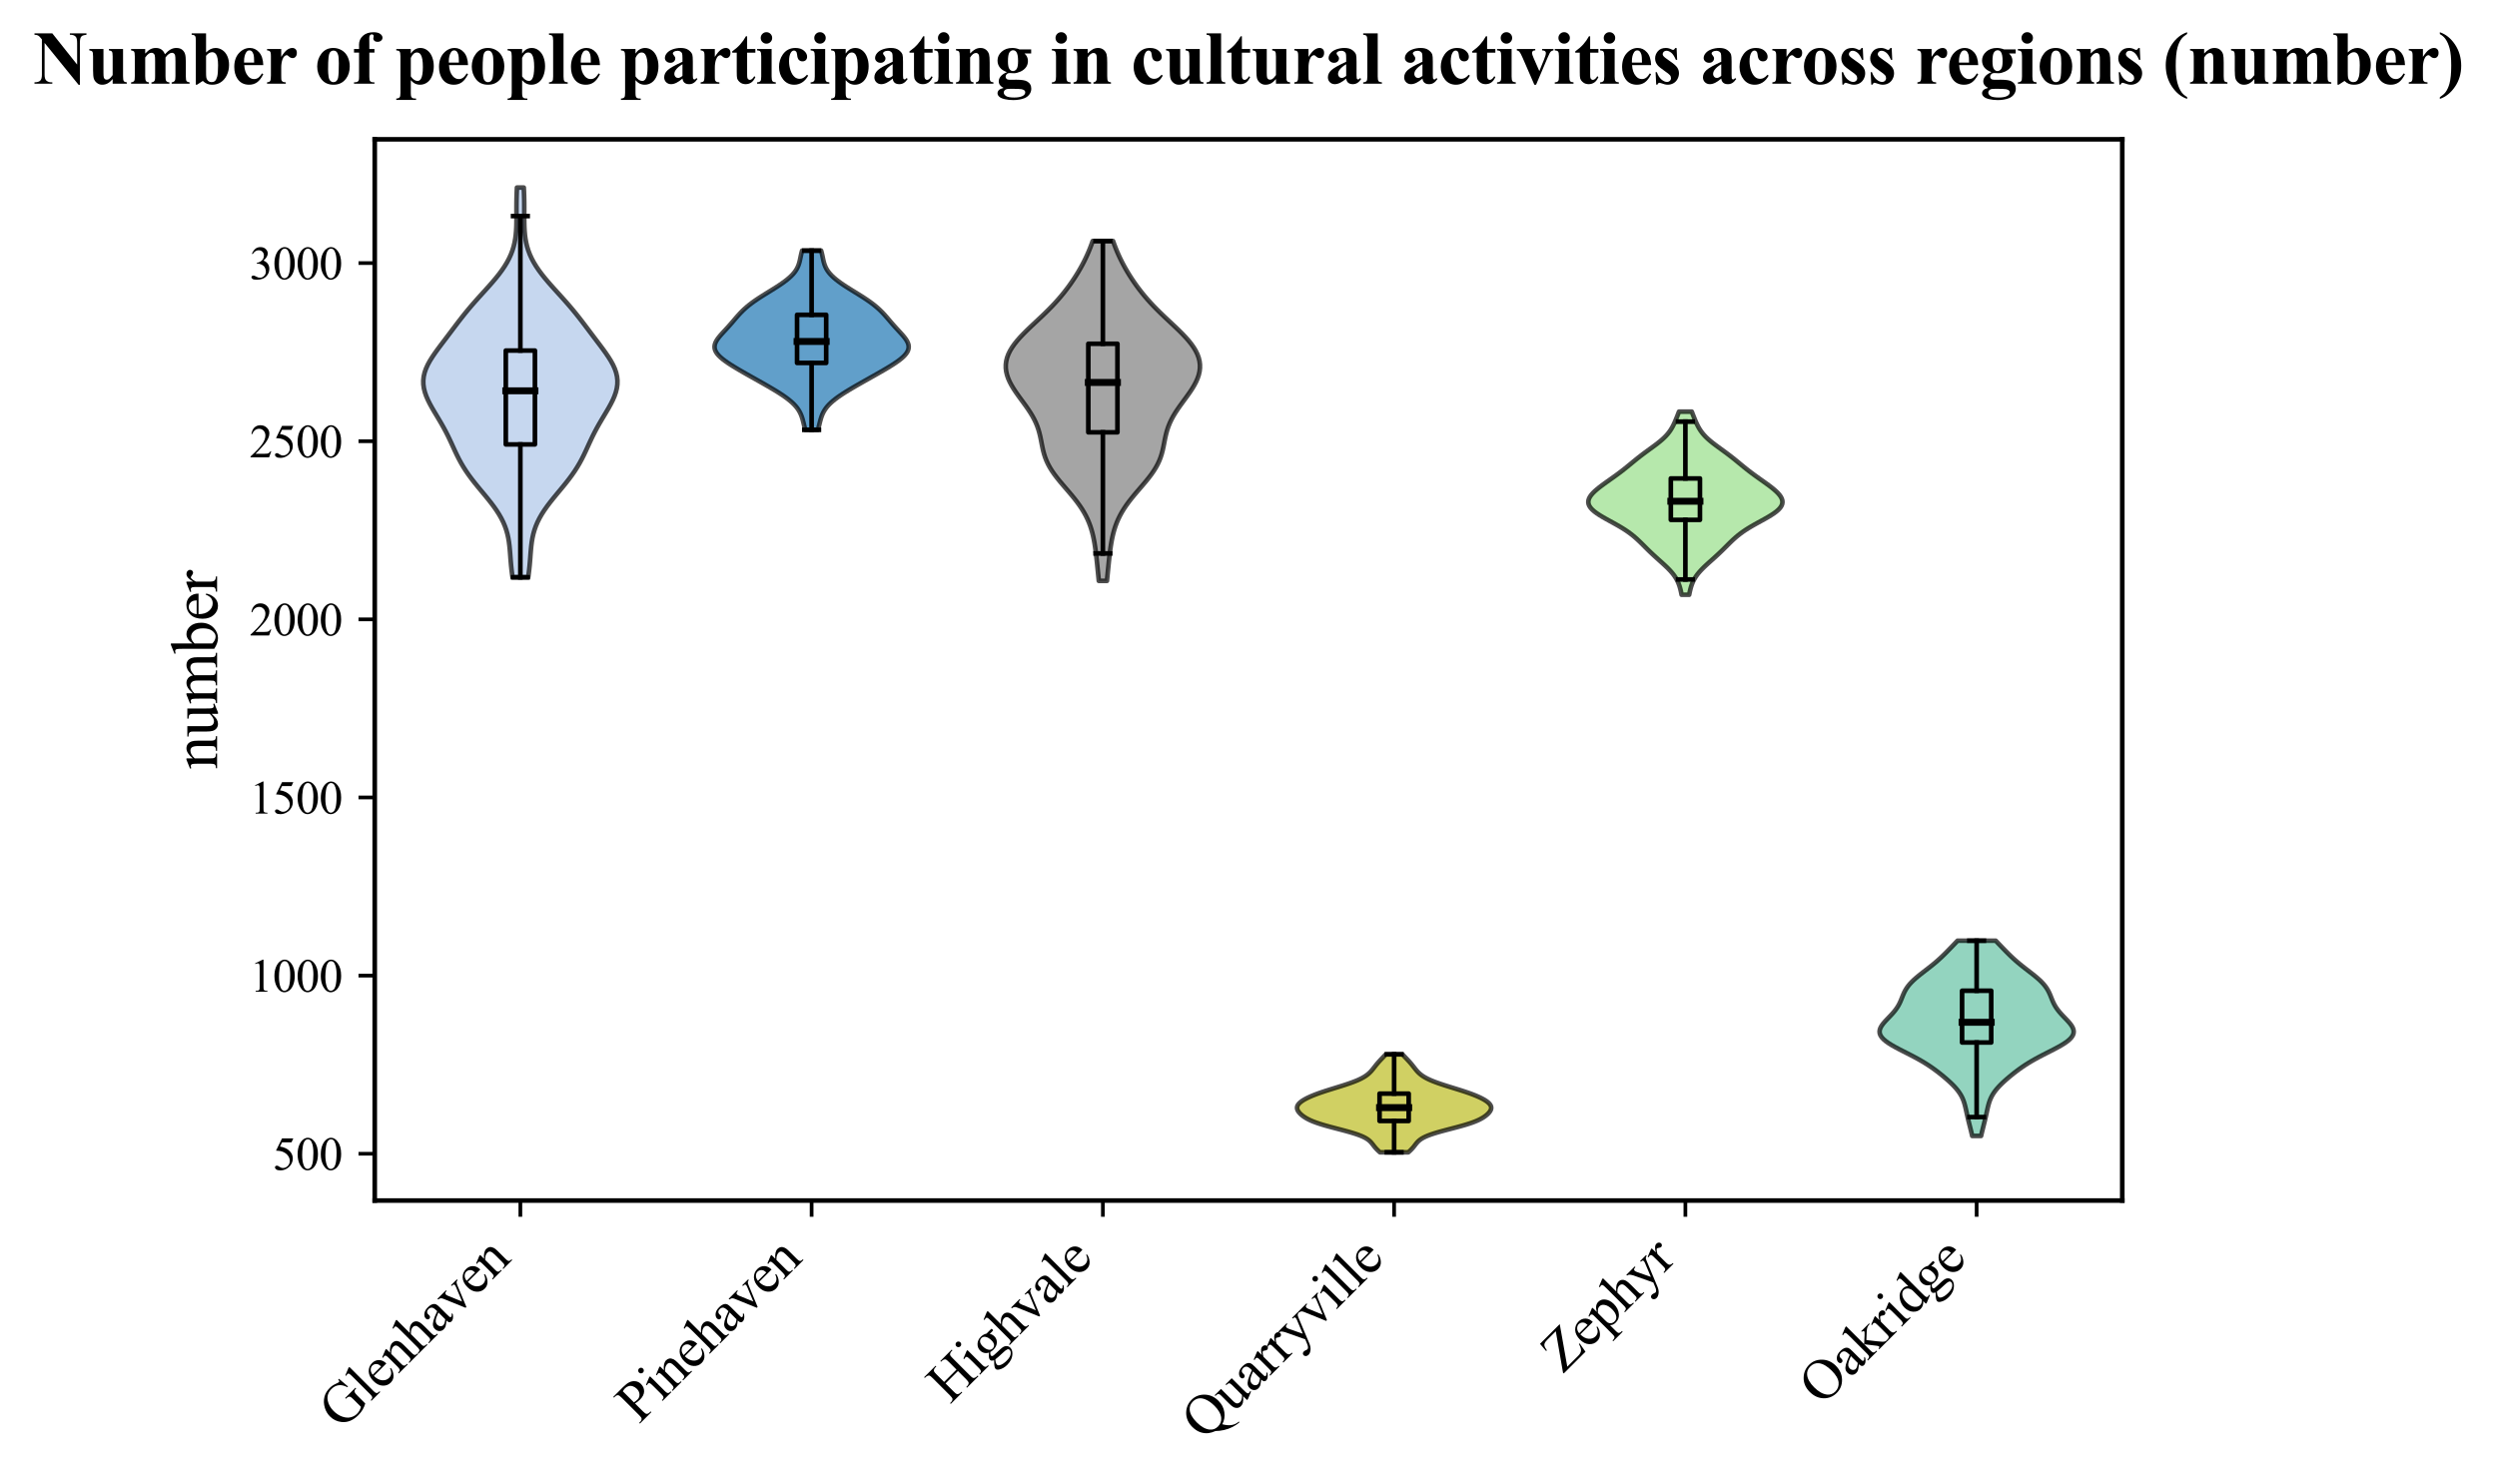 <?xml version="1.0" encoding="utf-8" standalone="no"?>
<!DOCTYPE svg PUBLIC "-//W3C//DTD SVG 1.1//EN"
  "http://www.w3.org/Graphics/SVG/1.1/DTD/svg11.dtd">
<svg xmlns:xlink="http://www.w3.org/1999/xlink" width="538.4pt" height="319.935pt" viewBox="0 0 538.4 319.935" xmlns="http://www.w3.org/2000/svg" version="1.1">
 <defs>
  <style type="text/css">*{stroke-linejoin: round; stroke-linecap: butt}</style>
 </defs>
 <g id="figure_1">
  <g id="patch_1">
   <path d="M 0 319.935 
L 538.4 319.935 
L 538.4 0 
L 0 0 
z
" style="fill: #ffffff"/>
  </g>
  <g id="axes_1">
   <g id="patch_2">
    <path d="M 80.8 258.9 
L 457.6 258.9 
L 457.6 30.045 
L 80.8 30.045 
z
" style="fill: #ffffff"/>
   </g>
   <g id="PolyCollection_1">
    <defs>
     <path id="m232c4aafe3" d="M 113.885 -195.438 
L 110.515 -195.438 
L 110.395 -196.287 
L 110.291 -197.136 
L 110.202 -197.985 
L 110.127 -198.834 
L 110.061 -199.683 
L 109.998 -200.532 
L 109.928 -201.381 
L 109.844 -202.23 
L 109.736 -203.079 
L 109.592 -203.928 
L 109.404 -204.777 
L 109.164 -205.625 
L 108.866 -206.474 
L 108.507 -207.323 
L 108.084 -208.172 
L 107.598 -209.021 
L 107.054 -209.87 
L 106.457 -210.719 
L 105.817 -211.568 
L 105.142 -212.417 
L 104.446 -213.266 
L 103.74 -214.115 
L 103.037 -214.964 
L 102.349 -215.813 
L 101.688 -216.662 
L 101.06 -217.511 
L 100.473 -218.36 
L 99.93 -219.209 
L 99.429 -220.058 
L 98.967 -220.907 
L 98.538 -221.756 
L 98.133 -222.605 
L 97.743 -223.454 
L 97.355 -224.303 
L 96.96 -225.152 
L 96.55 -226.001 
L 96.119 -226.85 
L 95.664 -227.699 
L 95.186 -228.548 
L 94.689 -229.397 
L 94.181 -230.246 
L 93.673 -231.095 
L 93.177 -231.944 
L 92.708 -232.793 
L 92.281 -233.642 
L 91.912 -234.491 
L 91.614 -235.34 
L 91.401 -236.189 
L 91.283 -237.038 
L 91.267 -237.887 
L 91.356 -238.736 
L 91.55 -239.585 
L 91.845 -240.434 
L 92.231 -241.283 
L 92.697 -242.132 
L 93.228 -242.981 
L 93.807 -243.83 
L 94.421 -244.679 
L 95.054 -245.528 
L 95.697 -246.377 
L 96.341 -247.226 
L 96.982 -248.075 
L 97.621 -248.924 
L 98.262 -249.773 
L 98.908 -250.622 
L 99.566 -251.471 
L 100.242 -252.32 
L 100.938 -253.169 
L 101.657 -254.018 
L 102.398 -254.867 
L 103.155 -255.716 
L 103.924 -256.565 
L 104.694 -257.414 
L 105.457 -258.263 
L 106.202 -259.112 
L 106.918 -259.961 
L 107.595 -260.81 
L 108.225 -261.659 
L 108.8 -262.508 
L 109.315 -263.357 
L 109.767 -264.206 
L 110.155 -265.055 
L 110.478 -265.904 
L 110.741 -266.753 
L 110.947 -267.602 
L 111.102 -268.451 
L 111.212 -269.3 
L 111.286 -270.149 
L 111.331 -270.998 
L 111.353 -271.847 
L 111.362 -272.696 
L 111.361 -273.545 
L 111.359 -274.394 
L 111.357 -275.243 
L 111.361 -276.091 
L 111.373 -276.94 
L 111.393 -277.789 
L 111.423 -278.638 
L 111.462 -279.487 
L 112.938 -279.487 
L 112.938 -279.487 
L 112.977 -278.638 
L 113.007 -277.789 
L 113.027 -276.94 
L 113.039 -276.091 
L 113.043 -275.243 
L 113.041 -274.394 
L 113.039 -273.545 
L 113.038 -272.696 
L 113.047 -271.847 
L 113.069 -270.998 
L 113.114 -270.149 
L 113.188 -269.3 
L 113.298 -268.451 
L 113.453 -267.602 
L 113.659 -266.753 
L 113.922 -265.904 
L 114.245 -265.055 
L 114.633 -264.206 
L 115.085 -263.357 
L 115.6 -262.508 
L 116.175 -261.659 
L 116.805 -260.81 
L 117.482 -259.961 
L 118.198 -259.112 
L 118.943 -258.263 
L 119.706 -257.414 
L 120.476 -256.565 
L 121.245 -255.716 
L 122.002 -254.867 
L 122.743 -254.018 
L 123.462 -253.169 
L 124.158 -252.32 
L 124.834 -251.471 
L 125.492 -250.622 
L 126.138 -249.773 
L 126.779 -248.924 
L 127.418 -248.075 
L 128.059 -247.226 
L 128.703 -246.377 
L 129.346 -245.528 
L 129.979 -244.679 
L 130.593 -243.83 
L 131.172 -242.981 
L 131.703 -242.132 
L 132.169 -241.283 
L 132.555 -240.434 
L 132.85 -239.585 
L 133.044 -238.736 
L 133.133 -237.887 
L 133.117 -237.038 
L 132.999 -236.189 
L 132.786 -235.34 
L 132.488 -234.491 
L 132.119 -233.642 
L 131.692 -232.793 
L 131.223 -231.944 
L 130.727 -231.095 
L 130.219 -230.246 
L 129.711 -229.397 
L 129.214 -228.548 
L 128.736 -227.699 
L 128.281 -226.85 
L 127.85 -226.001 
L 127.44 -225.152 
L 127.045 -224.303 
L 126.657 -223.454 
L 126.267 -222.605 
L 125.862 -221.756 
L 125.433 -220.907 
L 124.971 -220.058 
L 124.47 -219.209 
L 123.927 -218.36 
L 123.34 -217.511 
L 122.712 -216.662 
L 122.051 -215.813 
L 121.363 -214.964 
L 120.66 -214.115 
L 119.954 -213.266 
L 119.258 -212.417 
L 118.583 -211.568 
L 117.943 -210.719 
L 117.346 -209.87 
L 116.802 -209.021 
L 116.316 -208.172 
L 115.893 -207.323 
L 115.534 -206.474 
L 115.236 -205.625 
L 114.996 -204.777 
L 114.808 -203.928 
L 114.664 -203.079 
L 114.556 -202.23 
L 114.472 -201.381 
L 114.402 -200.532 
L 114.339 -199.683 
L 114.273 -198.834 
L 114.198 -197.985 
L 114.109 -197.136 
L 114.005 -196.287 
L 113.885 -195.438 
z
" style="stroke: #000000; stroke-opacity: 0.7"/>
    </defs>
    <g clip-path="url(#pd96b2b3154)">
     <use xlink:href="#m232c4aafe3" x="0" y="319.935" style="fill: #aec7e8; fill-opacity: 0.7; stroke: #000000; stroke-opacity: 0.7"/>
    </g>
   </g>
   <g id="PolyCollection_2">
    <defs>
     <path id="mb9e87728b7" d="M 176.373 -227.244 
L 173.627 -227.244 
L 173.526 -227.635 
L 173.428 -228.025 
L 173.332 -228.415 
L 173.236 -228.806 
L 173.136 -229.196 
L 173.028 -229.587 
L 172.905 -229.977 
L 172.764 -230.367 
L 172.597 -230.758 
L 172.4 -231.148 
L 172.168 -231.538 
L 171.897 -231.929 
L 171.583 -232.319 
L 171.225 -232.709 
L 170.823 -233.1 
L 170.377 -233.49 
L 169.89 -233.88 
L 169.364 -234.271 
L 168.804 -234.661 
L 168.213 -235.051 
L 167.596 -235.442 
L 166.957 -235.832 
L 166.301 -236.222 
L 165.632 -236.613 
L 164.952 -237.003 
L 164.265 -237.393 
L 163.574 -237.784 
L 162.88 -238.174 
L 162.185 -238.565 
L 161.492 -238.955 
L 160.802 -239.345 
L 160.119 -239.736 
L 159.444 -240.126 
L 158.782 -240.516 
L 158.136 -240.907 
L 157.513 -241.297 
L 156.919 -241.687 
L 156.361 -242.078 
L 155.846 -242.468 
L 155.383 -242.858 
L 154.98 -243.249 
L 154.644 -243.639 
L 154.381 -244.029 
L 154.196 -244.42 
L 154.092 -244.81 
L 154.067 -245.2 
L 154.119 -245.591 
L 154.242 -245.981 
L 154.43 -246.371 
L 154.672 -246.762 
L 154.959 -247.152 
L 155.279 -247.543 
L 155.622 -247.933 
L 155.978 -248.323 
L 156.34 -248.714 
L 156.7 -249.104 
L 157.056 -249.494 
L 157.404 -249.885 
L 157.744 -250.275 
L 158.08 -250.665 
L 158.412 -251.056 
L 158.747 -251.446 
L 159.089 -251.836 
L 159.442 -252.227 
L 159.813 -252.617 
L 160.206 -253.007 
L 160.624 -253.398 
L 161.072 -253.788 
L 161.55 -254.178 
L 162.059 -254.569 
L 162.598 -254.959 
L 163.165 -255.349 
L 163.756 -255.74 
L 164.367 -256.13 
L 164.991 -256.521 
L 165.624 -256.911 
L 166.257 -257.301 
L 166.885 -257.692 
L 167.501 -258.082 
L 168.097 -258.472 
L 168.669 -258.863 
L 169.209 -259.253 
L 169.713 -259.643 
L 170.178 -260.034 
L 170.598 -260.424 
L 170.973 -260.814 
L 171.301 -261.205 
L 171.582 -261.595 
L 171.819 -261.985 
L 172.014 -262.376 
L 172.174 -262.766 
L 172.303 -263.156 
L 172.41 -263.547 
L 172.5 -263.937 
L 172.583 -264.328 
L 172.664 -264.718 
L 172.75 -265.108 
L 172.845 -265.499 
L 172.952 -265.889 
L 177.048 -265.889 
L 177.048 -265.889 
L 177.155 -265.499 
L 177.25 -265.108 
L 177.336 -264.718 
L 177.417 -264.328 
L 177.5 -263.937 
L 177.59 -263.547 
L 177.697 -263.156 
L 177.826 -262.766 
L 177.986 -262.376 
L 178.181 -261.985 
L 178.418 -261.595 
L 178.699 -261.205 
L 179.027 -260.814 
L 179.402 -260.424 
L 179.822 -260.034 
L 180.287 -259.643 
L 180.791 -259.253 
L 181.331 -258.863 
L 181.903 -258.472 
L 182.499 -258.082 
L 183.115 -257.692 
L 183.743 -257.301 
L 184.376 -256.911 
L 185.009 -256.521 
L 185.633 -256.13 
L 186.244 -255.74 
L 186.835 -255.349 
L 187.402 -254.959 
L 187.941 -254.569 
L 188.45 -254.178 
L 188.928 -253.788 
L 189.376 -253.398 
L 189.794 -253.007 
L 190.187 -252.617 
L 190.558 -252.227 
L 190.911 -251.836 
L 191.253 -251.446 
L 191.588 -251.056 
L 191.92 -250.665 
L 192.256 -250.275 
L 192.596 -249.885 
L 192.944 -249.494 
L 193.3 -249.104 
L 193.66 -248.714 
L 194.022 -248.323 
L 194.378 -247.933 
L 194.721 -247.543 
L 195.041 -247.152 
L 195.328 -246.762 
L 195.57 -246.371 
L 195.758 -245.981 
L 195.881 -245.591 
L 195.933 -245.2 
L 195.908 -244.81 
L 195.804 -244.42 
L 195.619 -244.029 
L 195.356 -243.639 
L 195.02 -243.249 
L 194.617 -242.858 
L 194.154 -242.468 
L 193.639 -242.078 
L 193.081 -241.687 
L 192.487 -241.297 
L 191.864 -240.907 
L 191.218 -240.516 
L 190.556 -240.126 
L 189.881 -239.736 
L 189.198 -239.345 
L 188.508 -238.955 
L 187.815 -238.565 
L 187.12 -238.174 
L 186.426 -237.784 
L 185.735 -237.393 
L 185.048 -237.003 
L 184.368 -236.613 
L 183.699 -236.222 
L 183.043 -235.832 
L 182.404 -235.442 
L 181.787 -235.051 
L 181.196 -234.661 
L 180.636 -234.271 
L 180.11 -233.88 
L 179.623 -233.49 
L 179.177 -233.1 
L 178.775 -232.709 
L 178.417 -232.319 
L 178.103 -231.929 
L 177.832 -231.538 
L 177.6 -231.148 
L 177.403 -230.758 
L 177.236 -230.367 
L 177.095 -229.977 
L 176.972 -229.587 
L 176.864 -229.196 
L 176.764 -228.806 
L 176.668 -228.415 
L 176.572 -228.025 
L 176.474 -227.635 
L 176.373 -227.244 
z
" style="stroke: #000000; stroke-opacity: 0.7"/>
    </defs>
    <g clip-path="url(#pd96b2b3154)">
     <use xlink:href="#mb9e87728b7" x="0" y="319.935" style="fill: #1f77b4; fill-opacity: 0.7; stroke: #000000; stroke-opacity: 0.7"/>
    </g>
   </g>
   <g id="PolyCollection_3">
    <defs>
     <path id="m0898f746af" d="M 238.674 -194.669 
L 236.926 -194.669 
L 236.852 -195.41 
L 236.778 -196.15 
L 236.705 -196.89 
L 236.631 -197.631 
L 236.556 -198.371 
L 236.478 -199.111 
L 236.397 -199.852 
L 236.311 -200.592 
L 236.217 -201.332 
L 236.112 -202.073 
L 235.995 -202.813 
L 235.86 -203.553 
L 235.705 -204.294 
L 235.525 -205.034 
L 235.316 -205.774 
L 235.075 -206.515 
L 234.796 -207.255 
L 234.477 -207.996 
L 234.115 -208.736 
L 233.708 -209.476 
L 233.255 -210.217 
L 232.758 -210.957 
L 232.22 -211.697 
L 231.645 -212.438 
L 231.04 -213.178 
L 230.414 -213.918 
L 229.777 -214.659 
L 229.141 -215.399 
L 228.518 -216.139 
L 227.92 -216.88 
L 227.359 -217.62 
L 226.844 -218.36 
L 226.382 -219.101 
L 225.979 -219.841 
L 225.634 -220.581 
L 225.346 -221.322 
L 225.109 -222.062 
L 224.913 -222.802 
L 224.749 -223.543 
L 224.601 -224.283 
L 224.458 -225.023 
L 224.304 -225.764 
L 224.128 -226.504 
L 223.918 -227.244 
L 223.665 -227.985 
L 223.365 -228.725 
L 223.014 -229.465 
L 222.613 -230.206 
L 222.166 -230.946 
L 221.679 -231.686 
L 221.161 -232.427 
L 220.623 -233.167 
L 220.079 -233.908 
L 219.54 -234.648 
L 219.02 -235.388 
L 218.532 -236.129 
L 218.088 -236.869 
L 217.7 -237.609 
L 217.376 -238.35 
L 217.125 -239.09 
L 216.954 -239.83 
L 216.867 -240.571 
L 216.868 -241.311 
L 216.959 -242.051 
L 217.141 -242.792 
L 217.413 -243.532 
L 217.774 -244.272 
L 218.218 -245.013 
L 218.739 -245.753 
L 219.332 -246.493 
L 219.986 -247.234 
L 220.69 -247.974 
L 221.435 -248.714 
L 222.207 -249.455 
L 222.995 -250.195 
L 223.787 -250.935 
L 224.574 -251.676 
L 225.347 -252.416 
L 226.098 -253.156 
L 226.823 -253.897 
L 227.519 -254.637 
L 228.185 -255.377 
L 228.819 -256.118 
L 229.424 -256.858 
L 229.999 -257.598 
L 230.548 -258.339 
L 231.072 -259.079 
L 231.571 -259.819 
L 232.048 -260.56 
L 232.501 -261.3 
L 232.932 -262.041 
L 233.341 -262.781 
L 233.728 -263.521 
L 234.093 -264.262 
L 234.436 -265.002 
L 234.759 -265.742 
L 235.061 -266.483 
L 235.345 -267.223 
L 235.61 -267.963 
L 239.99 -267.963 
L 239.99 -267.963 
L 240.255 -267.223 
L 240.539 -266.483 
L 240.841 -265.742 
L 241.164 -265.002 
L 241.507 -264.262 
L 241.872 -263.521 
L 242.259 -262.781 
L 242.668 -262.041 
L 243.099 -261.3 
L 243.552 -260.56 
L 244.029 -259.819 
L 244.528 -259.079 
L 245.052 -258.339 
L 245.601 -257.598 
L 246.176 -256.858 
L 246.781 -256.118 
L 247.415 -255.377 
L 248.081 -254.637 
L 248.777 -253.897 
L 249.502 -253.156 
L 250.253 -252.416 
L 251.026 -251.676 
L 251.813 -250.935 
L 252.605 -250.195 
L 253.393 -249.455 
L 254.165 -248.714 
L 254.91 -247.974 
L 255.614 -247.234 
L 256.268 -246.493 
L 256.861 -245.753 
L 257.382 -245.013 
L 257.826 -244.272 
L 258.187 -243.532 
L 258.459 -242.792 
L 258.641 -242.051 
L 258.732 -241.311 
L 258.733 -240.571 
L 258.646 -239.83 
L 258.475 -239.09 
L 258.224 -238.35 
L 257.9 -237.609 
L 257.512 -236.869 
L 257.068 -236.129 
L 256.58 -235.388 
L 256.06 -234.648 
L 255.521 -233.908 
L 254.977 -233.167 
L 254.439 -232.427 
L 253.921 -231.686 
L 253.434 -230.946 
L 252.987 -230.206 
L 252.586 -229.465 
L 252.235 -228.725 
L 251.935 -227.985 
L 251.682 -227.244 
L 251.472 -226.504 
L 251.296 -225.764 
L 251.142 -225.023 
L 250.999 -224.283 
L 250.851 -223.543 
L 250.687 -222.802 
L 250.491 -222.062 
L 250.254 -221.322 
L 249.966 -220.581 
L 249.621 -219.841 
L 249.218 -219.101 
L 248.756 -218.36 
L 248.241 -217.62 
L 247.68 -216.88 
L 247.082 -216.139 
L 246.459 -215.399 
L 245.823 -214.659 
L 245.186 -213.918 
L 244.56 -213.178 
L 243.955 -212.438 
L 243.38 -211.697 
L 242.842 -210.957 
L 242.345 -210.217 
L 241.892 -209.476 
L 241.485 -208.736 
L 241.123 -207.996 
L 240.804 -207.255 
L 240.525 -206.515 
L 240.284 -205.774 
L 240.075 -205.034 
L 239.895 -204.294 
L 239.74 -203.553 
L 239.605 -202.813 
L 239.488 -202.073 
L 239.383 -201.332 
L 239.289 -200.592 
L 239.203 -199.852 
L 239.122 -199.111 
L 239.044 -198.371 
L 238.969 -197.631 
L 238.895 -196.89 
L 238.822 -196.15 
L 238.748 -195.41 
L 238.674 -194.669 
z
" style="stroke: #000000; stroke-opacity: 0.7"/>
    </defs>
    <g clip-path="url(#pd96b2b3154)">
     <use xlink:href="#m0898f746af" x="0" y="319.935" style="fill: #7f7f7f; fill-opacity: 0.7; stroke: #000000; stroke-opacity: 0.7"/>
    </g>
   </g>
   <g id="PolyCollection_4">
    <defs>
     <path id="mf342fe6e42" d="M 303.644 -71.437 
L 297.556 -71.437 
L 297.315 -71.651 
L 297.086 -71.864 
L 296.871 -72.078 
L 296.671 -72.291 
L 296.486 -72.504 
L 296.312 -72.718 
L 296.146 -72.931 
L 295.982 -73.145 
L 295.813 -73.358 
L 295.632 -73.571 
L 295.428 -73.785 
L 295.193 -73.998 
L 294.916 -74.212 
L 294.591 -74.425 
L 294.208 -74.638 
L 293.763 -74.852 
L 293.253 -75.065 
L 292.677 -75.279 
L 292.038 -75.492 
L 291.342 -75.706 
L 290.597 -75.919 
L 289.815 -76.132 
L 289.008 -76.346 
L 288.19 -76.559 
L 287.376 -76.773 
L 286.579 -76.986 
L 285.813 -77.199 
L 285.086 -77.413 
L 284.408 -77.626 
L 283.784 -77.84 
L 283.215 -78.053 
L 282.701 -78.266 
L 282.241 -78.48 
L 281.83 -78.693 
L 281.464 -78.907 
L 281.137 -79.12 
L 280.846 -79.333 
L 280.586 -79.547 
L 280.357 -79.76 
L 280.157 -79.974 
L 279.988 -80.187 
L 279.852 -80.401 
L 279.75 -80.614 
L 279.688 -80.827 
L 279.667 -81.041 
L 279.689 -81.254 
L 279.758 -81.468 
L 279.873 -81.681 
L 280.034 -81.894 
L 280.241 -82.108 
L 280.493 -82.321 
L 280.788 -82.535 
L 281.124 -82.748 
L 281.5 -82.961 
L 281.914 -83.175 
L 282.367 -83.388 
L 282.857 -83.602 
L 283.382 -83.815 
L 283.942 -84.029 
L 284.534 -84.242 
L 285.156 -84.455 
L 285.803 -84.669 
L 286.47 -84.882 
L 287.152 -85.096 
L 287.841 -85.309 
L 288.531 -85.522 
L 289.214 -85.736 
L 289.882 -85.949 
L 290.529 -86.163 
L 291.148 -86.376 
L 291.733 -86.589 
L 292.28 -86.803 
L 292.787 -87.016 
L 293.251 -87.23 
L 293.673 -87.443 
L 294.054 -87.657 
L 294.395 -87.87 
L 294.7 -88.083 
L 294.972 -88.297 
L 295.216 -88.51 
L 295.436 -88.724 
L 295.636 -88.937 
L 295.823 -89.15 
L 295.999 -89.364 
L 296.168 -89.577 
L 296.336 -89.791 
L 296.503 -90.004 
L 296.672 -90.217 
L 296.846 -90.431 
L 297.025 -90.644 
L 297.21 -90.858 
L 297.401 -91.071 
L 297.597 -91.285 
L 297.797 -91.498 
L 298 -91.711 
L 298.205 -91.925 
L 298.409 -92.138 
L 298.611 -92.352 
L 298.808 -92.565 
L 302.392 -92.565 
L 302.392 -92.565 
L 302.589 -92.352 
L 302.791 -92.138 
L 302.995 -91.925 
L 303.2 -91.711 
L 303.403 -91.498 
L 303.603 -91.285 
L 303.799 -91.071 
L 303.99 -90.858 
L 304.175 -90.644 
L 304.354 -90.431 
L 304.528 -90.217 
L 304.697 -90.004 
L 304.864 -89.791 
L 305.032 -89.577 
L 305.201 -89.364 
L 305.377 -89.15 
L 305.564 -88.937 
L 305.764 -88.724 
L 305.984 -88.51 
L 306.228 -88.297 
L 306.5 -88.083 
L 306.805 -87.87 
L 307.146 -87.657 
L 307.527 -87.443 
L 307.949 -87.23 
L 308.413 -87.016 
L 308.92 -86.803 
L 309.467 -86.589 
L 310.052 -86.376 
L 310.671 -86.163 
L 311.318 -85.949 
L 311.986 -85.736 
L 312.669 -85.522 
L 313.359 -85.309 
L 314.048 -85.096 
L 314.73 -84.882 
L 315.397 -84.669 
L 316.044 -84.455 
L 316.666 -84.242 
L 317.258 -84.029 
L 317.818 -83.815 
L 318.343 -83.602 
L 318.833 -83.388 
L 319.286 -83.175 
L 319.7 -82.961 
L 320.076 -82.748 
L 320.412 -82.535 
L 320.707 -82.321 
L 320.959 -82.108 
L 321.166 -81.894 
L 321.327 -81.681 
L 321.442 -81.468 
L 321.511 -81.254 
L 321.533 -81.041 
L 321.512 -80.827 
L 321.45 -80.614 
L 321.348 -80.401 
L 321.212 -80.187 
L 321.043 -79.974 
L 320.843 -79.76 
L 320.614 -79.547 
L 320.354 -79.333 
L 320.063 -79.12 
L 319.736 -78.907 
L 319.37 -78.693 
L 318.959 -78.48 
L 318.499 -78.266 
L 317.985 -78.053 
L 317.416 -77.84 
L 316.792 -77.626 
L 316.114 -77.413 
L 315.387 -77.199 
L 314.621 -76.986 
L 313.824 -76.773 
L 313.01 -76.559 
L 312.192 -76.346 
L 311.385 -76.132 
L 310.603 -75.919 
L 309.858 -75.706 
L 309.162 -75.492 
L 308.523 -75.279 
L 307.947 -75.065 
L 307.437 -74.852 
L 306.992 -74.638 
L 306.609 -74.425 
L 306.284 -74.212 
L 306.007 -73.998 
L 305.772 -73.785 
L 305.568 -73.571 
L 305.387 -73.358 
L 305.218 -73.145 
L 305.054 -72.931 
L 304.888 -72.718 
L 304.714 -72.504 
L 304.529 -72.291 
L 304.329 -72.078 
L 304.114 -71.864 
L 303.885 -71.651 
L 303.644 -71.437 
z
" style="stroke: #000000; stroke-opacity: 0.7"/>
    </defs>
    <g clip-path="url(#pd96b2b3154)">
     <use xlink:href="#mf342fe6e42" x="0" y="319.935" style="fill: #bcbd22; fill-opacity: 0.7; stroke: #000000; stroke-opacity: 0.7"/>
    </g>
   </g>
   <g id="PolyCollection_5">
    <defs>
     <path id="mb226ed73eb" d="M 364.215 -191.673 
L 362.585 -191.673 
L 362.505 -192.072 
L 362.418 -192.471 
L 362.321 -192.87 
L 362.213 -193.269 
L 362.088 -193.667 
L 361.943 -194.066 
L 361.775 -194.465 
L 361.58 -194.864 
L 361.355 -195.263 
L 361.098 -195.662 
L 360.808 -196.061 
L 360.487 -196.46 
L 360.134 -196.859 
L 359.754 -197.257 
L 359.351 -197.656 
L 358.928 -198.055 
L 358.493 -198.454 
L 358.05 -198.853 
L 357.604 -199.252 
L 357.16 -199.651 
L 356.722 -200.05 
L 356.291 -200.449 
L 355.869 -200.847 
L 355.455 -201.246 
L 355.05 -201.645 
L 354.649 -202.044 
L 354.25 -202.443 
L 353.847 -202.842 
L 353.436 -203.241 
L 353.01 -203.64 
L 352.562 -204.038 
L 352.087 -204.437 
L 351.578 -204.836 
L 351.032 -205.235 
L 350.445 -205.634 
L 349.817 -206.033 
L 349.152 -206.432 
L 348.456 -206.831 
L 347.738 -207.23 
L 347.01 -207.628 
L 346.288 -208.027 
L 345.588 -208.426 
L 344.927 -208.825 
L 344.32 -209.224 
L 343.783 -209.623 
L 343.328 -210.022 
L 342.964 -210.421 
L 342.698 -210.82 
L 342.532 -211.218 
L 342.467 -211.617 
L 342.498 -212.016 
L 342.621 -212.415 
L 342.828 -212.814 
L 343.111 -213.213 
L 343.46 -213.612 
L 343.866 -214.011 
L 344.32 -214.409 
L 344.813 -214.808 
L 345.335 -215.207 
L 345.878 -215.606 
L 346.435 -216.005 
L 346.998 -216.404 
L 347.562 -216.803 
L 348.121 -217.202 
L 348.671 -217.601 
L 349.208 -217.999 
L 349.732 -218.398 
L 350.242 -218.797 
L 350.74 -219.196 
L 351.229 -219.595 
L 351.714 -219.994 
L 352.198 -220.393 
L 352.687 -220.792 
L 353.186 -221.191 
L 353.696 -221.589 
L 354.22 -221.988 
L 354.756 -222.387 
L 355.301 -222.786 
L 355.851 -223.185 
L 356.399 -223.584 
L 356.938 -223.983 
L 357.46 -224.382 
L 357.957 -224.78 
L 358.423 -225.179 
L 358.853 -225.578 
L 359.245 -225.977 
L 359.598 -226.376 
L 359.913 -226.775 
L 360.193 -227.174 
L 360.442 -227.573 
L 360.664 -227.972 
L 360.866 -228.37 
L 361.052 -228.769 
L 361.227 -229.168 
L 361.394 -229.567 
L 361.556 -229.966 
L 361.714 -230.365 
L 361.87 -230.764 
L 362.022 -231.163 
L 364.778 -231.163 
L 364.778 -231.163 
L 364.93 -230.764 
L 365.086 -230.365 
L 365.244 -229.966 
L 365.406 -229.567 
L 365.573 -229.168 
L 365.748 -228.769 
L 365.934 -228.37 
L 366.136 -227.972 
L 366.358 -227.573 
L 366.607 -227.174 
L 366.887 -226.775 
L 367.202 -226.376 
L 367.555 -225.977 
L 367.947 -225.578 
L 368.377 -225.179 
L 368.843 -224.78 
L 369.34 -224.382 
L 369.862 -223.983 
L 370.401 -223.584 
L 370.949 -223.185 
L 371.499 -222.786 
L 372.044 -222.387 
L 372.58 -221.988 
L 373.104 -221.589 
L 373.614 -221.191 
L 374.113 -220.792 
L 374.602 -220.393 
L 375.086 -219.994 
L 375.571 -219.595 
L 376.06 -219.196 
L 376.558 -218.797 
L 377.068 -218.398 
L 377.592 -217.999 
L 378.129 -217.601 
L 378.679 -217.202 
L 379.238 -216.803 
L 379.802 -216.404 
L 380.365 -216.005 
L 380.922 -215.606 
L 381.465 -215.207 
L 381.987 -214.808 
L 382.48 -214.409 
L 382.934 -214.011 
L 383.34 -213.612 
L 383.689 -213.213 
L 383.972 -212.814 
L 384.179 -212.415 
L 384.302 -212.016 
L 384.333 -211.617 
L 384.268 -211.218 
L 384.102 -210.82 
L 383.836 -210.421 
L 383.472 -210.022 
L 383.017 -209.623 
L 382.48 -209.224 
L 381.873 -208.825 
L 381.212 -208.426 
L 380.512 -208.027 
L 379.79 -207.628 
L 379.062 -207.23 
L 378.344 -206.831 
L 377.648 -206.432 
L 376.983 -206.033 
L 376.355 -205.634 
L 375.768 -205.235 
L 375.222 -204.836 
L 374.713 -204.437 
L 374.238 -204.038 
L 373.79 -203.64 
L 373.364 -203.241 
L 372.953 -202.842 
L 372.55 -202.443 
L 372.151 -202.044 
L 371.75 -201.645 
L 371.345 -201.246 
L 370.931 -200.847 
L 370.509 -200.449 
L 370.078 -200.05 
L 369.64 -199.651 
L 369.196 -199.252 
L 368.75 -198.853 
L 368.307 -198.454 
L 367.872 -198.055 
L 367.449 -197.656 
L 367.046 -197.257 
L 366.666 -196.859 
L 366.313 -196.46 
L 365.992 -196.061 
L 365.702 -195.662 
L 365.445 -195.263 
L 365.22 -194.864 
L 365.025 -194.465 
L 364.857 -194.066 
L 364.712 -193.667 
L 364.587 -193.269 
L 364.479 -192.87 
L 364.382 -192.471 
L 364.295 -192.072 
L 364.215 -191.673 
z
" style="stroke: #000000; stroke-opacity: 0.7"/>
    </defs>
    <g clip-path="url(#pd96b2b3154)">
     <use xlink:href="#mb226ed73eb" x="0" y="319.935" style="fill: #98df8a; fill-opacity: 0.7; stroke: #000000; stroke-opacity: 0.7"/>
    </g>
   </g>
   <g id="PolyCollection_6">
    <defs>
     <path id="m8631eabea6" d="M 427.157 -74.971 
L 425.243 -74.971 
L 425.146 -75.397 
L 425.045 -75.822 
L 424.941 -76.247 
L 424.835 -76.672 
L 424.727 -77.098 
L 424.62 -77.523 
L 424.513 -77.948 
L 424.409 -78.374 
L 424.307 -78.799 
L 424.209 -79.224 
L 424.115 -79.649 
L 424.022 -80.075 
L 423.93 -80.5 
L 423.835 -80.925 
L 423.734 -81.35 
L 423.622 -81.776 
L 423.495 -82.201 
L 423.347 -82.626 
L 423.172 -83.052 
L 422.968 -83.477 
L 422.729 -83.902 
L 422.455 -84.327 
L 422.145 -84.753 
L 421.798 -85.178 
L 421.417 -85.603 
L 421.006 -86.028 
L 420.567 -86.454 
L 420.105 -86.879 
L 419.622 -87.304 
L 419.122 -87.729 
L 418.604 -88.155 
L 418.069 -88.58 
L 417.514 -89.005 
L 416.936 -89.431 
L 416.331 -89.856 
L 415.695 -90.281 
L 415.022 -90.706 
L 414.312 -91.132 
L 413.563 -91.557 
L 412.779 -91.982 
L 411.966 -92.407 
L 411.133 -92.833 
L 410.295 -93.258 
L 409.467 -93.683 
L 408.668 -94.109 
L 407.917 -94.534 
L 407.232 -94.959 
L 406.631 -95.384 
L 406.13 -95.81 
L 405.738 -96.235 
L 405.464 -96.66 
L 405.307 -97.085 
L 405.267 -97.511 
L 405.335 -97.936 
L 405.5 -98.361 
L 405.748 -98.786 
L 406.062 -99.212 
L 406.426 -99.637 
L 406.82 -100.062 
L 407.228 -100.488 
L 407.635 -100.913 
L 408.028 -101.338 
L 408.397 -101.763 
L 408.733 -102.189 
L 409.034 -102.614 
L 409.299 -103.039 
L 409.53 -103.464 
L 409.733 -103.89 
L 409.915 -104.315 
L 410.086 -104.74 
L 410.255 -105.166 
L 410.434 -105.591 
L 410.632 -106.016 
L 410.859 -106.441 
L 411.122 -106.867 
L 411.426 -107.292 
L 411.774 -107.717 
L 412.167 -108.142 
L 412.603 -108.568 
L 413.076 -108.993 
L 413.581 -109.418 
L 414.11 -109.844 
L 414.655 -110.269 
L 415.206 -110.694 
L 415.756 -111.119 
L 416.298 -111.545 
L 416.826 -111.97 
L 417.337 -112.395 
L 417.828 -112.82 
L 418.3 -113.246 
L 418.754 -113.671 
L 419.193 -114.096 
L 419.62 -114.521 
L 420.039 -114.947 
L 420.452 -115.372 
L 420.863 -115.797 
L 421.272 -116.223 
L 421.681 -116.648 
L 422.087 -117.073 
L 430.313 -117.073 
L 430.313 -117.073 
L 430.719 -116.648 
L 431.128 -116.223 
L 431.537 -115.797 
L 431.948 -115.372 
L 432.361 -114.947 
L 432.78 -114.521 
L 433.207 -114.096 
L 433.646 -113.671 
L 434.1 -113.246 
L 434.572 -112.82 
L 435.063 -112.395 
L 435.574 -111.97 
L 436.102 -111.545 
L 436.644 -111.119 
L 437.194 -110.694 
L 437.745 -110.269 
L 438.29 -109.844 
L 438.819 -109.418 
L 439.324 -108.993 
L 439.797 -108.568 
L 440.233 -108.142 
L 440.626 -107.717 
L 440.974 -107.292 
L 441.278 -106.867 
L 441.541 -106.441 
L 441.768 -106.016 
L 441.966 -105.591 
L 442.145 -105.166 
L 442.314 -104.74 
L 442.485 -104.315 
L 442.667 -103.89 
L 442.87 -103.464 
L 443.101 -103.039 
L 443.366 -102.614 
L 443.667 -102.189 
L 444.003 -101.763 
L 444.372 -101.338 
L 444.765 -100.913 
L 445.172 -100.488 
L 445.58 -100.062 
L 445.974 -99.637 
L 446.338 -99.212 
L 446.652 -98.786 
L 446.9 -98.361 
L 447.065 -97.936 
L 447.133 -97.511 
L 447.093 -97.085 
L 446.936 -96.66 
L 446.662 -96.235 
L 446.27 -95.81 
L 445.769 -95.384 
L 445.168 -94.959 
L 444.483 -94.534 
L 443.732 -94.109 
L 442.933 -93.683 
L 442.105 -93.258 
L 441.267 -92.833 
L 440.434 -92.407 
L 439.621 -91.982 
L 438.837 -91.557 
L 438.088 -91.132 
L 437.378 -90.706 
L 436.705 -90.281 
L 436.069 -89.856 
L 435.464 -89.431 
L 434.886 -89.005 
L 434.331 -88.58 
L 433.796 -88.155 
L 433.278 -87.729 
L 432.778 -87.304 
L 432.295 -86.879 
L 431.833 -86.454 
L 431.394 -86.028 
L 430.983 -85.603 
L 430.602 -85.178 
L 430.255 -84.753 
L 429.945 -84.327 
L 429.671 -83.902 
L 429.432 -83.477 
L 429.228 -83.052 
L 429.053 -82.626 
L 428.905 -82.201 
L 428.778 -81.776 
L 428.666 -81.35 
L 428.565 -80.925 
L 428.47 -80.5 
L 428.378 -80.075 
L 428.285 -79.649 
L 428.191 -79.224 
L 428.093 -78.799 
L 427.991 -78.374 
L 427.887 -77.948 
L 427.78 -77.523 
L 427.673 -77.098 
L 427.565 -76.672 
L 427.459 -76.247 
L 427.355 -75.822 
L 427.254 -75.397 
L 427.157 -74.971 
z
" style="stroke: #000000; stroke-opacity: 0.7"/>
    </defs>
    <g clip-path="url(#pd96b2b3154)">
     <use xlink:href="#m8631eabea6" x="0" y="319.935" style="fill: #66c2a5; fill-opacity: 0.7; stroke: #000000; stroke-opacity: 0.7"/>
    </g>
   </g>
   <g id="matplotlib.axis_1">
    <g id="xtick_1">
     <g id="line2d_1">
      <defs>
       <path id="m9164f528df" d="M 0 0 
L 0 3.5 
" style="stroke: #000000; stroke-width: 0.8"/>
      </defs>
      <g>
       <use xlink:href="#m9164f528df" x="112.2" y="258.9" style="stroke: #000000; stroke-width: 0.8"/>
      </g>
     </g>
     <g id="text_1">
      <!-- Glenhaven -->
      <g transform="translate(73.629 308.548) rotate(-45) scale(0.12 -0.12)">
       <defs>
        <path id="TimesNewRomanPSMT-47" d="M 3928 4334 
L 4038 2997 
L 3928 2997 
Q 3763 3497 3500 3750 
Q 3122 4116 2528 4116 
Q 1719 4116 1297 3475 
Q 944 2934 944 2188 
Q 944 1581 1178 1081 
Q 1413 581 1792 348 
Q 2172 116 2572 116 
Q 2806 116 3025 175 
Q 3244 234 3447 350 
L 3447 1575 
Q 3447 1894 3398 1992 
Q 3350 2091 3248 2142 
Q 3147 2194 2891 2194 
L 2891 2313 
L 4531 2313 
L 4531 2194 
L 4453 2194 
Q 4209 2194 4119 2031 
Q 4056 1916 4056 1575 
L 4056 278 
Q 3697 84 3347 -6 
Q 2997 -97 2569 -97 
Q 1341 -97 703 691 
Q 225 1281 225 2053 
Q 225 2613 494 3125 
Q 813 3734 1369 4063 
Q 1834 4334 2469 4334 
Q 2700 4334 2889 4296 
Q 3078 4259 3425 4131 
Q 3600 4066 3659 4066 
Q 3719 4066 3761 4120 
Q 3803 4175 3813 4334 
L 3928 4334 
z
" transform="scale(0.016)"/>
        <path id="TimesNewRomanPSMT-6c" d="M 1184 4444 
L 1184 647 
Q 1184 378 1223 290 
Q 1263 203 1344 158 
Q 1425 113 1647 113 
L 1647 0 
L 244 0 
L 244 113 
Q 441 113 512 153 
Q 584 194 625 287 
Q 666 381 666 647 
L 666 3247 
Q 666 3731 644 3842 
Q 622 3953 573 3993 
Q 525 4034 450 4034 
Q 369 4034 244 3984 
L 191 4094 
L 1044 4444 
L 1184 4444 
z
" transform="scale(0.016)"/>
        <path id="TimesNewRomanPSMT-65" d="M 681 1784 
Q 678 1147 991 784 
Q 1303 422 1725 422 
Q 2006 422 2214 576 
Q 2422 731 2563 1106 
L 2659 1044 
Q 2594 616 2278 264 
Q 1963 -88 1488 -88 
Q 972 -88 605 314 
Q 238 716 238 1394 
Q 238 2128 614 2539 
Q 991 2950 1559 2950 
Q 2041 2950 2350 2633 
Q 2659 2316 2659 1784 
L 681 1784 
z
M 681 1966 
L 2006 1966 
Q 1991 2241 1941 2353 
Q 1863 2528 1708 2628 
Q 1553 2728 1384 2728 
Q 1125 2728 920 2526 
Q 716 2325 681 1966 
z
" transform="scale(0.016)"/>
        <path id="TimesNewRomanPSMT-6e" d="M 1034 2341 
Q 1538 2947 1994 2947 
Q 2228 2947 2397 2830 
Q 2566 2713 2666 2444 
Q 2734 2256 2734 1869 
L 2734 647 
Q 2734 375 2778 278 
Q 2813 200 2889 156 
Q 2966 113 3172 113 
L 3172 0 
L 1756 0 
L 1756 113 
L 1816 113 
Q 2016 113 2095 173 
Q 2175 234 2206 353 
Q 2219 400 2219 647 
L 2219 1819 
Q 2219 2209 2117 2386 
Q 2016 2563 1775 2563 
Q 1403 2563 1034 2156 
L 1034 647 
Q 1034 356 1069 288 
Q 1113 197 1189 155 
Q 1266 113 1500 113 
L 1500 0 
L 84 0 
L 84 113 
L 147 113 
Q 366 113 442 223 
Q 519 334 519 647 
L 519 1709 
Q 519 2225 495 2337 
Q 472 2450 423 2490 
Q 375 2531 294 2531 
Q 206 2531 84 2484 
L 38 2597 
L 900 2947 
L 1034 2947 
L 1034 2341 
z
" transform="scale(0.016)"/>
        <path id="TimesNewRomanPSMT-68" d="M 1041 4444 
L 1041 2350 
Q 1388 2731 1591 2839 
Q 1794 2947 1997 2947 
Q 2241 2947 2416 2812 
Q 2591 2678 2675 2391 
Q 2734 2191 2734 1659 
L 2734 647 
Q 2734 375 2778 275 
Q 2809 200 2884 156 
Q 2959 113 3159 113 
L 3159 0 
L 1753 0 
L 1753 113 
L 1819 113 
Q 2019 113 2097 173 
Q 2175 234 2206 353 
Q 2216 403 2216 647 
L 2216 1659 
Q 2216 2128 2167 2275 
Q 2119 2422 2012 2495 
Q 1906 2569 1756 2569 
Q 1603 2569 1437 2487 
Q 1272 2406 1041 2159 
L 1041 647 
Q 1041 353 1073 281 
Q 1106 209 1195 161 
Q 1284 113 1503 113 
L 1503 0 
L 84 0 
L 84 113 
Q 275 113 384 172 
Q 447 203 484 290 
Q 522 378 522 647 
L 522 3238 
Q 522 3728 498 3840 
Q 475 3953 426 3993 
Q 378 4034 297 4034 
Q 231 4034 84 3984 
L 41 4094 
L 897 4444 
L 1041 4444 
z
" transform="scale(0.016)"/>
        <path id="TimesNewRomanPSMT-61" d="M 1822 413 
Q 1381 72 1269 19 
Q 1100 -59 909 -59 
Q 613 -59 420 144 
Q 228 347 228 678 
Q 228 888 322 1041 
Q 450 1253 767 1440 
Q 1084 1628 1822 1897 
L 1822 2009 
Q 1822 2438 1686 2597 
Q 1550 2756 1291 2756 
Q 1094 2756 978 2650 
Q 859 2544 859 2406 
L 866 2225 
Q 866 2081 792 2003 
Q 719 1925 600 1925 
Q 484 1925 411 2006 
Q 338 2088 338 2228 
Q 338 2497 613 2722 
Q 888 2947 1384 2947 
Q 1766 2947 2009 2819 
Q 2194 2722 2281 2516 
Q 2338 2381 2338 1966 
L 2338 994 
Q 2338 584 2353 492 
Q 2369 400 2405 369 
Q 2441 338 2488 338 
Q 2538 338 2575 359 
Q 2641 400 2828 588 
L 2828 413 
Q 2478 -56 2159 -56 
Q 2006 -56 1915 50 
Q 1825 156 1822 413 
z
M 1822 616 
L 1822 1706 
Q 1350 1519 1213 1441 
Q 966 1303 859 1153 
Q 753 1003 753 825 
Q 753 600 887 451 
Q 1022 303 1197 303 
Q 1434 303 1822 616 
z
" transform="scale(0.016)"/>
        <path id="TimesNewRomanPSMT-76" d="M 53 2863 
L 1400 2863 
L 1400 2747 
L 1313 2747 
Q 1191 2747 1127 2687 
Q 1063 2628 1063 2528 
Q 1063 2419 1128 2269 
L 1794 688 
L 2463 2328 
Q 2534 2503 2534 2594 
Q 2534 2638 2509 2666 
Q 2475 2713 2422 2730 
Q 2369 2747 2206 2747 
L 2206 2863 
L 3141 2863 
L 3141 2747 
Q 2978 2734 2916 2681 
Q 2806 2588 2719 2369 
L 1703 -88 
L 1575 -88 
L 553 2328 
Q 484 2497 421 2570 
Q 359 2644 263 2694 
Q 209 2722 53 2747 
L 53 2863 
z
" transform="scale(0.016)"/>
       </defs>
       <use xlink:href="#TimesNewRomanPSMT-47"/>
       <use xlink:href="#TimesNewRomanPSMT-6c" x="72.217"/>
       <use xlink:href="#TimesNewRomanPSMT-65" x="100"/>
       <use xlink:href="#TimesNewRomanPSMT-6e" x="144.385"/>
       <use xlink:href="#TimesNewRomanPSMT-68" x="194.385"/>
       <use xlink:href="#TimesNewRomanPSMT-61" x="244.385"/>
       <use xlink:href="#TimesNewRomanPSMT-76" x="288.77"/>
       <use xlink:href="#TimesNewRomanPSMT-65" x="338.77"/>
       <use xlink:href="#TimesNewRomanPSMT-6e" x="383.154"/>
      </g>
     </g>
    </g>
    <g id="xtick_2">
     <g id="line2d_2">
      <g>
       <use xlink:href="#m9164f528df" x="175" y="258.9" style="stroke: #000000; stroke-width: 0.8"/>
      </g>
     </g>
     <g id="text_2">
      <!-- Pinehaven -->
      <g transform="translate(137.838 307.139) rotate(-45) scale(0.12 -0.12)">
       <defs>
        <path id="TimesNewRomanPSMT-50" d="M 1313 1984 
L 1313 750 
Q 1313 350 1400 253 
Q 1519 116 1759 116 
L 1922 116 
L 1922 0 
L 106 0 
L 106 116 
L 266 116 
Q 534 116 650 291 
Q 713 388 713 750 
L 713 3488 
Q 713 3888 628 3984 
Q 506 4122 266 4122 
L 106 4122 
L 106 4238 
L 1659 4238 
Q 2228 4238 2556 4120 
Q 2884 4003 3109 3725 
Q 3334 3447 3334 3066 
Q 3334 2547 2992 2222 
Q 2650 1897 2025 1897 
Q 1872 1897 1694 1919 
Q 1516 1941 1313 1984 
z
M 1313 2163 
Q 1478 2131 1606 2115 
Q 1734 2100 1825 2100 
Q 2150 2100 2386 2351 
Q 2622 2603 2622 3003 
Q 2622 3278 2509 3514 
Q 2397 3750 2190 3867 
Q 1984 3984 1722 3984 
Q 1563 3984 1313 3925 
L 1313 2163 
z
" transform="scale(0.016)"/>
        <path id="TimesNewRomanPSMT-69" d="M 928 4444 
Q 1059 4444 1151 4351 
Q 1244 4259 1244 4128 
Q 1244 3997 1151 3903 
Q 1059 3809 928 3809 
Q 797 3809 703 3903 
Q 609 3997 609 4128 
Q 609 4259 701 4351 
Q 794 4444 928 4444 
z
M 1188 2947 
L 1188 647 
Q 1188 378 1227 289 
Q 1266 200 1342 156 
Q 1419 113 1622 113 
L 1622 0 
L 231 0 
L 231 113 
Q 441 113 512 153 
Q 584 194 626 287 
Q 669 381 669 647 
L 669 1750 
Q 669 2216 641 2353 
Q 619 2453 572 2492 
Q 525 2531 444 2531 
Q 356 2531 231 2484 
L 188 2597 
L 1050 2947 
L 1188 2947 
z
" transform="scale(0.016)"/>
       </defs>
       <use xlink:href="#TimesNewRomanPSMT-50"/>
       <use xlink:href="#TimesNewRomanPSMT-69" x="55.615"/>
       <use xlink:href="#TimesNewRomanPSMT-6e" x="83.398"/>
       <use xlink:href="#TimesNewRomanPSMT-65" x="133.398"/>
       <use xlink:href="#TimesNewRomanPSMT-68" x="177.783"/>
       <use xlink:href="#TimesNewRomanPSMT-61" x="227.783"/>
       <use xlink:href="#TimesNewRomanPSMT-76" x="272.168"/>
       <use xlink:href="#TimesNewRomanPSMT-65" x="322.168"/>
       <use xlink:href="#TimesNewRomanPSMT-6e" x="366.553"/>
      </g>
     </g>
    </g>
    <g id="xtick_3">
     <g id="line2d_3">
      <g>
       <use xlink:href="#m9164f528df" x="237.8" y="258.9" style="stroke: #000000; stroke-width: 0.8"/>
      </g>
     </g>
     <g id="text_3">
      <!-- Highvale -->
      <g transform="translate(204.865 302.896) rotate(-45) scale(0.12 -0.12)">
       <defs>
        <path id="TimesNewRomanPSMT-48" d="M 1316 2272 
L 3284 2272 
L 3284 3484 
Q 3284 3809 3244 3913 
Q 3213 3991 3113 4047 
Q 2978 4122 2828 4122 
L 2678 4122 
L 2678 4238 
L 4491 4238 
L 4491 4122 
L 4341 4122 
Q 4191 4122 4056 4050 
Q 3956 4000 3920 3898 
Q 3884 3797 3884 3484 
L 3884 750 
Q 3884 428 3925 325 
Q 3956 247 4053 191 
Q 4191 116 4341 116 
L 4491 116 
L 4491 0 
L 2678 0 
L 2678 116 
L 2828 116 
Q 3088 116 3206 269 
Q 3284 369 3284 750 
L 3284 2041 
L 1316 2041 
L 1316 750 
Q 1316 428 1356 325 
Q 1388 247 1488 191 
Q 1622 116 1772 116 
L 1925 116 
L 1925 0 
L 109 0 
L 109 116 
L 259 116 
Q 522 116 641 269 
Q 716 369 716 750 
L 716 3484 
Q 716 3809 675 3913 
Q 644 3991 547 4047 
Q 409 4122 259 4122 
L 109 4122 
L 109 4238 
L 1925 4238 
L 1925 4122 
L 1772 4122 
Q 1622 4122 1488 4050 
Q 1391 4000 1353 3898 
Q 1316 3797 1316 3484 
L 1316 2272 
z
" transform="scale(0.016)"/>
        <path id="TimesNewRomanPSMT-67" d="M 966 1044 
Q 703 1172 562 1401 
Q 422 1631 422 1909 
Q 422 2334 742 2640 
Q 1063 2947 1563 2947 
Q 1972 2947 2272 2747 
L 2878 2747 
Q 3013 2747 3034 2739 
Q 3056 2731 3066 2713 
Q 3084 2684 3084 2613 
Q 3084 2531 3069 2500 
Q 3059 2484 3036 2475 
Q 3013 2466 2878 2466 
L 2506 2466 
Q 2681 2241 2681 1891 
Q 2681 1491 2375 1206 
Q 2069 922 1553 922 
Q 1341 922 1119 984 
Q 981 866 932 777 
Q 884 688 884 625 
Q 884 572 936 522 
Q 988 472 1138 450 
Q 1225 438 1575 428 
Q 2219 413 2409 384 
Q 2700 344 2873 169 
Q 3047 -6 3047 -263 
Q 3047 -616 2716 -925 
Q 2228 -1381 1444 -1381 
Q 841 -1381 425 -1109 
Q 191 -953 191 -784 
Q 191 -709 225 -634 
Q 278 -519 444 -313 
Q 466 -284 763 25 
Q 600 122 533 198 
Q 466 275 466 372 
Q 466 481 555 628 
Q 644 775 966 1044 
z
M 1509 2797 
Q 1278 2797 1122 2612 
Q 966 2428 966 2047 
Q 966 1553 1178 1281 
Q 1341 1075 1591 1075 
Q 1828 1075 1981 1253 
Q 2134 1431 2134 1813 
Q 2134 2309 1919 2591 
Q 1759 2797 1509 2797 
z
M 934 0 
Q 788 -159 713 -296 
Q 638 -434 638 -550 
Q 638 -700 819 -813 
Q 1131 -1006 1722 -1006 
Q 2284 -1006 2551 -807 
Q 2819 -609 2819 -384 
Q 2819 -222 2659 -153 
Q 2497 -84 2016 -72 
Q 1313 -53 934 0 
z
" transform="scale(0.016)"/>
       </defs>
       <use xlink:href="#TimesNewRomanPSMT-48"/>
       <use xlink:href="#TimesNewRomanPSMT-69" x="72.217"/>
       <use xlink:href="#TimesNewRomanPSMT-67" x="100"/>
       <use xlink:href="#TimesNewRomanPSMT-68" x="150"/>
       <use xlink:href="#TimesNewRomanPSMT-76" x="200"/>
       <use xlink:href="#TimesNewRomanPSMT-61" x="250"/>
       <use xlink:href="#TimesNewRomanPSMT-6c" x="294.385"/>
       <use xlink:href="#TimesNewRomanPSMT-65" x="322.168"/>
      </g>
     </g>
    </g>
    <g id="xtick_4">
     <g id="line2d_4">
      <g>
       <use xlink:href="#m9164f528df" x="300.6" y="258.9" style="stroke: #000000; stroke-width: 0.8"/>
      </g>
     </g>
     <g id="text_4">
      <!-- Quarryville -->
      <g transform="translate(259.657 310.904) rotate(-45) scale(0.12 -0.12)">
       <defs>
        <path id="TimesNewRomanPSMT-51" d="M 2819 -47 
Q 3138 -597 3508 -856 
Q 3878 -1116 4350 -1153 
L 4350 -1253 
Q 3919 -1238 3428 -1080 
Q 2938 -922 2498 -642 
Q 2059 -363 1741 -47 
Q 1291 134 1028 338 
Q 647 641 436 1083 
Q 225 1525 225 2128 
Q 225 3078 840 3706 
Q 1456 4334 2331 4334 
Q 3163 4334 3770 3704 
Q 4378 3075 4378 2116 
Q 4378 1338 3945 750 
Q 3513 163 2819 -47 
z
M 2294 4094 
Q 1725 4094 1378 3688 
Q 941 3178 941 2128 
Q 941 1100 1384 544 
Q 1728 116 2294 116 
Q 2881 116 3241 544 
Q 3663 1050 3663 2038 
Q 3663 2797 3431 3316 
Q 3253 3716 2958 3905 
Q 2663 4094 2294 4094 
z
" transform="scale(0.016)"/>
        <path id="TimesNewRomanPSMT-75" d="M 2709 2863 
L 2709 1128 
Q 2709 631 2732 520 
Q 2756 409 2807 365 
Q 2859 322 2928 322 
Q 3025 322 3147 375 
L 3191 266 
L 2334 -88 
L 2194 -88 
L 2194 519 
Q 1825 119 1631 15 
Q 1438 -88 1222 -88 
Q 981 -88 804 51 
Q 628 191 559 409 
Q 491 628 491 1028 
L 491 2306 
Q 491 2509 447 2587 
Q 403 2666 317 2708 
Q 231 2750 6 2747 
L 6 2863 
L 1009 2863 
L 1009 947 
Q 1009 547 1148 422 
Q 1288 297 1484 297 
Q 1619 297 1789 381 
Q 1959 466 2194 703 
L 2194 2325 
Q 2194 2569 2105 2655 
Q 2016 2741 1734 2747 
L 1734 2863 
L 2709 2863 
z
" transform="scale(0.016)"/>
        <path id="TimesNewRomanPSMT-72" d="M 1038 2947 
L 1038 2303 
Q 1397 2947 1775 2947 
Q 1947 2947 2059 2842 
Q 2172 2738 2172 2600 
Q 2172 2478 2090 2393 
Q 2009 2309 1897 2309 
Q 1788 2309 1652 2417 
Q 1516 2525 1450 2525 
Q 1394 2525 1328 2463 
Q 1188 2334 1038 2041 
L 1038 669 
Q 1038 431 1097 309 
Q 1138 225 1241 169 
Q 1344 113 1538 113 
L 1538 0 
L 72 0 
L 72 113 
Q 291 113 397 181 
Q 475 231 506 341 
Q 522 394 522 644 
L 522 1753 
Q 522 2253 501 2348 
Q 481 2444 426 2487 
Q 372 2531 291 2531 
Q 194 2531 72 2484 
L 41 2597 
L 906 2947 
L 1038 2947 
z
" transform="scale(0.016)"/>
        <path id="TimesNewRomanPSMT-79" d="M 38 2863 
L 1372 2863 
L 1372 2747 
L 1306 2747 
Q 1166 2747 1095 2686 
Q 1025 2625 1025 2534 
Q 1025 2413 1128 2197 
L 1825 753 
L 2466 2334 
Q 2519 2463 2519 2588 
Q 2519 2644 2497 2672 
Q 2472 2706 2419 2726 
Q 2366 2747 2231 2747 
L 2231 2863 
L 3163 2863 
L 3163 2747 
Q 3047 2734 2984 2696 
Q 2922 2659 2847 2556 
Q 2819 2513 2741 2316 
L 1575 -541 
Q 1406 -956 1132 -1168 
Q 859 -1381 606 -1381 
Q 422 -1381 303 -1275 
Q 184 -1169 184 -1031 
Q 184 -900 270 -820 
Q 356 -741 506 -741 
Q 609 -741 788 -809 
Q 913 -856 944 -856 
Q 1038 -856 1148 -759 
Q 1259 -663 1372 -384 
L 1575 113 
L 547 2272 
Q 500 2369 397 2513 
Q 319 2622 269 2659 
Q 197 2709 38 2747 
L 38 2863 
z
" transform="scale(0.016)"/>
       </defs>
       <use xlink:href="#TimesNewRomanPSMT-51"/>
       <use xlink:href="#TimesNewRomanPSMT-75" x="72.217"/>
       <use xlink:href="#TimesNewRomanPSMT-61" x="122.217"/>
       <use xlink:href="#TimesNewRomanPSMT-72" x="166.602"/>
       <use xlink:href="#TimesNewRomanPSMT-72" x="199.902"/>
       <use xlink:href="#TimesNewRomanPSMT-79" x="233.203"/>
       <use xlink:href="#TimesNewRomanPSMT-76" x="283.203"/>
       <use xlink:href="#TimesNewRomanPSMT-69" x="333.203"/>
       <use xlink:href="#TimesNewRomanPSMT-6c" x="360.986"/>
       <use xlink:href="#TimesNewRomanPSMT-6c" x="388.77"/>
       <use xlink:href="#TimesNewRomanPSMT-65" x="416.553"/>
      </g>
     </g>
    </g>
    <g id="xtick_5">
     <g id="line2d_5">
      <g>
       <use xlink:href="#m9164f528df" x="363.4" y="258.9" style="stroke: #000000; stroke-width: 0.8"/>
      </g>
     </g>
     <g id="text_5">
      <!-- Zephyr -->
      <g transform="translate(337.066 296.295) rotate(-45) scale(0.12 -0.12)">
       <defs>
        <path id="TimesNewRomanPSMT-5a" d="M 3681 4238 
L 897 256 
L 2634 256 
Q 3034 256 3248 431 
Q 3463 606 3628 1141 
L 3731 1122 
L 3531 0 
L 81 0 
L 81 116 
L 2800 3984 
L 1444 3984 
Q 1106 3984 954 3911 
Q 803 3838 723 3698 
Q 644 3559 578 3178 
L 459 3178 
L 547 4238 
L 3681 4238 
z
" transform="scale(0.016)"/>
        <path id="TimesNewRomanPSMT-70" d="M -6 2578 
L 875 2934 
L 994 2934 
L 994 2266 
Q 1216 2644 1439 2795 
Q 1663 2947 1909 2947 
Q 2341 2947 2628 2609 
Q 2981 2197 2981 1534 
Q 2981 794 2556 309 
Q 2206 -88 1675 -88 
Q 1444 -88 1275 -22 
Q 1150 25 994 166 
L 994 -706 
Q 994 -1000 1030 -1079 
Q 1066 -1159 1155 -1206 
Q 1244 -1253 1478 -1253 
L 1478 -1369 
L -22 -1369 
L -22 -1253 
L 56 -1253 
Q 228 -1256 350 -1188 
Q 409 -1153 442 -1076 
Q 475 -1000 475 -688 
L 475 2019 
Q 475 2297 450 2372 
Q 425 2447 370 2484 
Q 316 2522 222 2522 
Q 147 2522 31 2478 
L -6 2578 
z
M 994 2081 
L 994 1013 
Q 994 666 1022 556 
Q 1066 375 1236 237 
Q 1406 100 1666 100 
Q 1978 100 2172 344 
Q 2425 663 2425 1241 
Q 2425 1897 2138 2250 
Q 1938 2494 1663 2494 
Q 1513 2494 1366 2419 
Q 1253 2363 994 2081 
z
" transform="scale(0.016)"/>
       </defs>
       <use xlink:href="#TimesNewRomanPSMT-5a"/>
       <use xlink:href="#TimesNewRomanPSMT-65" x="61.084"/>
       <use xlink:href="#TimesNewRomanPSMT-70" x="105.469"/>
       <use xlink:href="#TimesNewRomanPSMT-68" x="155.469"/>
       <use xlink:href="#TimesNewRomanPSMT-79" x="205.469"/>
       <use xlink:href="#TimesNewRomanPSMT-72" x="255.469"/>
      </g>
     </g>
    </g>
    <g id="xtick_6">
     <g id="line2d_6">
      <g>
       <use xlink:href="#m9164f528df" x="426.2" y="258.9" style="stroke: #000000; stroke-width: 0.8"/>
      </g>
     </g>
     <g id="text_6">
      <!-- Oakridge -->
      <g transform="translate(392.797 303.364) rotate(-45) scale(0.12 -0.12)">
       <defs>
        <path id="TimesNewRomanPSMT-4f" d="M 2341 4334 
Q 3166 4334 3770 3707 
Q 4375 3081 4375 2144 
Q 4375 1178 3765 540 
Q 3156 -97 2291 -97 
Q 1416 -97 820 525 
Q 225 1147 225 2134 
Q 225 3144 913 3781 
Q 1509 4334 2341 4334 
z
M 2281 4106 
Q 1713 4106 1369 3684 
Q 941 3159 941 2147 
Q 941 1109 1384 550 
Q 1725 125 2284 125 
Q 2881 125 3270 590 
Q 3659 1056 3659 2059 
Q 3659 3147 3231 3681 
Q 2888 4106 2281 4106 
z
" transform="scale(0.016)"/>
        <path id="TimesNewRomanPSMT-6b" d="M 1047 4444 
L 1047 1597 
L 1775 2259 
Q 2006 2472 2044 2528 
Q 2069 2566 2069 2603 
Q 2069 2666 2017 2711 
Q 1966 2756 1847 2763 
L 1847 2863 
L 3091 2863 
L 3091 2763 
Q 2834 2756 2664 2684 
Q 2494 2613 2291 2428 
L 1556 1750 
L 2291 822 
Q 2597 438 2703 334 
Q 2853 188 2966 144 
Q 3044 113 3238 113 
L 3238 0 
L 1847 0 
L 1847 113 
Q 1966 116 2008 148 
Q 2050 181 2050 241 
Q 2050 313 1925 472 
L 1047 1594 
L 1047 644 
Q 1047 366 1086 278 
Q 1125 191 1197 153 
Q 1269 116 1509 113 
L 1509 0 
L 53 0 
L 53 113 
Q 272 113 381 166 
Q 447 200 481 272 
Q 528 375 528 628 
L 528 3234 
Q 528 3731 506 3842 
Q 484 3953 434 3995 
Q 384 4038 303 4038 
Q 238 4038 106 3984 
L 53 4094 
L 903 4444 
L 1047 4444 
z
" transform="scale(0.016)"/>
        <path id="TimesNewRomanPSMT-64" d="M 2222 322 
Q 2013 103 1813 7 
Q 1613 -88 1381 -88 
Q 913 -88 563 304 
Q 213 697 213 1313 
Q 213 1928 600 2439 
Q 988 2950 1597 2950 
Q 1975 2950 2222 2709 
L 2222 3238 
Q 2222 3728 2198 3840 
Q 2175 3953 2125 3993 
Q 2075 4034 2000 4034 
Q 1919 4034 1784 3984 
L 1744 4094 
L 2597 4444 
L 2738 4444 
L 2738 1134 
Q 2738 631 2761 520 
Q 2784 409 2836 365 
Q 2888 322 2956 322 
Q 3041 322 3181 375 
L 3216 266 
L 2366 -88 
L 2222 -88 
L 2222 322 
z
M 2222 541 
L 2222 2016 
Q 2203 2228 2109 2403 
Q 2016 2578 1861 2667 
Q 1706 2756 1559 2756 
Q 1284 2756 1069 2509 
Q 784 2184 784 1559 
Q 784 928 1059 592 
Q 1334 256 1672 256 
Q 1956 256 2222 541 
z
" transform="scale(0.016)"/>
       </defs>
       <use xlink:href="#TimesNewRomanPSMT-4f"/>
       <use xlink:href="#TimesNewRomanPSMT-61" x="72.217"/>
       <use xlink:href="#TimesNewRomanPSMT-6b" x="116.602"/>
       <use xlink:href="#TimesNewRomanPSMT-72" x="166.602"/>
       <use xlink:href="#TimesNewRomanPSMT-69" x="199.902"/>
       <use xlink:href="#TimesNewRomanPSMT-64" x="227.686"/>
       <use xlink:href="#TimesNewRomanPSMT-67" x="277.686"/>
       <use xlink:href="#TimesNewRomanPSMT-65" x="327.686"/>
      </g>
     </g>
    </g>
   </g>
   <g id="matplotlib.axis_2">
    <g id="ytick_1">
     <g id="line2d_7">
      <defs>
       <path id="md3658f49c9" d="M 0 0 
L -3.5 0 
" style="stroke: #000000; stroke-width: 0.8"/>
      </defs>
      <g>
       <use xlink:href="#md3658f49c9" x="80.8" y="248.805" style="stroke: #000000; stroke-width: 0.8"/>
      </g>
     </g>
     <g id="text_7">
      <!-- 500 -->
      <g transform="translate(58.8 252.277) scale(0.1 -0.1)">
       <defs>
        <path id="TimesNewRomanPSMT-35" d="M 2778 4238 
L 2534 3706 
L 1259 3706 
L 981 3138 
Q 1809 3016 2294 2522 
Q 2709 2097 2709 1522 
Q 2709 1188 2573 903 
Q 2438 619 2231 419 
Q 2025 219 1772 97 
Q 1413 -75 1034 -75 
Q 653 -75 479 54 
Q 306 184 306 341 
Q 306 428 378 495 
Q 450 563 559 563 
Q 641 563 702 538 
Q 763 513 909 409 
Q 1144 247 1384 247 
Q 1750 247 2026 523 
Q 2303 800 2303 1197 
Q 2303 1581 2056 1914 
Q 1809 2247 1375 2428 
Q 1034 2569 447 2591 
L 1259 4238 
L 2778 4238 
z
" transform="scale(0.016)"/>
        <path id="TimesNewRomanPSMT-30" d="M 231 2094 
Q 231 2819 450 3342 
Q 669 3866 1031 4122 
Q 1313 4325 1613 4325 
Q 2100 4325 2488 3828 
Q 2972 3213 2972 2159 
Q 2972 1422 2759 906 
Q 2547 391 2217 158 
Q 1888 -75 1581 -75 
Q 975 -75 572 641 
Q 231 1244 231 2094 
z
M 844 2016 
Q 844 1141 1059 588 
Q 1238 122 1591 122 
Q 1759 122 1940 273 
Q 2122 425 2216 781 
Q 2359 1319 2359 2297 
Q 2359 3022 2209 3506 
Q 2097 3866 1919 4016 
Q 1791 4119 1609 4119 
Q 1397 4119 1231 3928 
Q 1006 3669 925 3112 
Q 844 2556 844 2016 
z
" transform="scale(0.016)"/>
       </defs>
       <use xlink:href="#TimesNewRomanPSMT-35"/>
       <use xlink:href="#TimesNewRomanPSMT-30" x="50"/>
       <use xlink:href="#TimesNewRomanPSMT-30" x="100"/>
      </g>
     </g>
    </g>
    <g id="ytick_2">
     <g id="line2d_8">
      <g>
       <use xlink:href="#md3658f49c9" x="80.8" y="210.391" style="stroke: #000000; stroke-width: 0.8"/>
      </g>
     </g>
     <g id="text_8">
      <!-- 1000 -->
      <g transform="translate(53.8 213.863) scale(0.1 -0.1)">
       <defs>
        <path id="TimesNewRomanPSMT-31" d="M 750 3822 
L 1781 4325 
L 1884 4325 
L 1884 747 
Q 1884 391 1914 303 
Q 1944 216 2037 169 
Q 2131 122 2419 116 
L 2419 0 
L 825 0 
L 825 116 
Q 1125 122 1212 167 
Q 1300 213 1334 289 
Q 1369 366 1369 747 
L 1369 3034 
Q 1369 3497 1338 3628 
Q 1316 3728 1258 3775 
Q 1200 3822 1119 3822 
Q 1003 3822 797 3725 
L 750 3822 
z
" transform="scale(0.016)"/>
       </defs>
       <use xlink:href="#TimesNewRomanPSMT-31"/>
       <use xlink:href="#TimesNewRomanPSMT-30" x="50"/>
       <use xlink:href="#TimesNewRomanPSMT-30" x="100"/>
       <use xlink:href="#TimesNewRomanPSMT-30" x="150"/>
      </g>
     </g>
    </g>
    <g id="ytick_3">
     <g id="line2d_9">
      <g>
       <use xlink:href="#md3658f49c9" x="80.8" y="171.977" style="stroke: #000000; stroke-width: 0.8"/>
      </g>
     </g>
     <g id="text_9">
      <!-- 1500 -->
      <g transform="translate(53.8 175.449) scale(0.1 -0.1)">
       <use xlink:href="#TimesNewRomanPSMT-31"/>
       <use xlink:href="#TimesNewRomanPSMT-35" x="50"/>
       <use xlink:href="#TimesNewRomanPSMT-30" x="100"/>
       <use xlink:href="#TimesNewRomanPSMT-30" x="150"/>
      </g>
     </g>
    </g>
    <g id="ytick_4">
     <g id="line2d_10">
      <g>
       <use xlink:href="#md3658f49c9" x="80.8" y="133.563" style="stroke: #000000; stroke-width: 0.8"/>
      </g>
     </g>
     <g id="text_10">
      <!-- 2000 -->
      <g transform="translate(53.8 137.035) scale(0.1 -0.1)">
       <defs>
        <path id="TimesNewRomanPSMT-32" d="M 2934 816 
L 2638 0 
L 138 0 
L 138 116 
Q 1241 1122 1691 1759 
Q 2141 2397 2141 2925 
Q 2141 3328 1894 3587 
Q 1647 3847 1303 3847 
Q 991 3847 742 3664 
Q 494 3481 375 3128 
L 259 3128 
Q 338 3706 661 4015 
Q 984 4325 1469 4325 
Q 1984 4325 2329 3994 
Q 2675 3663 2675 3213 
Q 2675 2891 2525 2569 
Q 2294 2063 1775 1497 
Q 997 647 803 472 
L 1909 472 
Q 2247 472 2383 497 
Q 2519 522 2628 598 
Q 2738 675 2819 816 
L 2934 816 
z
" transform="scale(0.016)"/>
       </defs>
       <use xlink:href="#TimesNewRomanPSMT-32"/>
       <use xlink:href="#TimesNewRomanPSMT-30" x="50"/>
       <use xlink:href="#TimesNewRomanPSMT-30" x="100"/>
       <use xlink:href="#TimesNewRomanPSMT-30" x="150"/>
      </g>
     </g>
    </g>
    <g id="ytick_5">
     <g id="line2d_11">
      <g>
       <use xlink:href="#md3658f49c9" x="80.8" y="95.149" style="stroke: #000000; stroke-width: 0.8"/>
      </g>
     </g>
     <g id="text_11">
      <!-- 2500 -->
      <g transform="translate(53.8 98.621) scale(0.1 -0.1)">
       <use xlink:href="#TimesNewRomanPSMT-32"/>
       <use xlink:href="#TimesNewRomanPSMT-35" x="50"/>
       <use xlink:href="#TimesNewRomanPSMT-30" x="100"/>
       <use xlink:href="#TimesNewRomanPSMT-30" x="150"/>
      </g>
     </g>
    </g>
    <g id="ytick_6">
     <g id="line2d_12">
      <g>
       <use xlink:href="#md3658f49c9" x="80.8" y="56.735" style="stroke: #000000; stroke-width: 0.8"/>
      </g>
     </g>
     <g id="text_12">
      <!-- 3000 -->
      <g transform="translate(53.8 60.207) scale(0.1 -0.1)">
       <defs>
        <path id="TimesNewRomanPSMT-33" d="M 325 3431 
Q 506 3859 782 4092 
Q 1059 4325 1472 4325 
Q 1981 4325 2253 3994 
Q 2459 3747 2459 3466 
Q 2459 3003 1878 2509 
Q 2269 2356 2469 2072 
Q 2669 1788 2669 1403 
Q 2669 853 2319 450 
Q 1863 -75 997 -75 
Q 569 -75 414 31 
Q 259 138 259 259 
Q 259 350 332 419 
Q 406 488 509 488 
Q 588 488 669 463 
Q 722 447 909 348 
Q 1097 250 1169 231 
Q 1284 197 1416 197 
Q 1734 197 1970 444 
Q 2206 691 2206 1028 
Q 2206 1275 2097 1509 
Q 2016 1684 1919 1775 
Q 1784 1900 1550 2001 
Q 1316 2103 1072 2103 
L 972 2103 
L 972 2197 
Q 1219 2228 1467 2375 
Q 1716 2522 1828 2728 
Q 1941 2934 1941 3181 
Q 1941 3503 1739 3701 
Q 1538 3900 1238 3900 
Q 753 3900 428 3381 
L 325 3431 
z
" transform="scale(0.016)"/>
       </defs>
       <use xlink:href="#TimesNewRomanPSMT-33"/>
       <use xlink:href="#TimesNewRomanPSMT-30" x="50"/>
       <use xlink:href="#TimesNewRomanPSMT-30" x="100"/>
       <use xlink:href="#TimesNewRomanPSMT-30" x="150"/>
      </g>
     </g>
    </g>
    <g id="text_13">
     <!-- number -->
     <g transform="translate(46.805 165.855) rotate(-90) scale(0.14 -0.14)">
      <defs>
       <path id="TimesNewRomanPSMT-6d" d="M 1050 2338 
Q 1363 2650 1419 2697 
Q 1559 2816 1721 2881 
Q 1884 2947 2044 2947 
Q 2313 2947 2506 2790 
Q 2700 2634 2766 2338 
Q 3088 2713 3309 2830 
Q 3531 2947 3766 2947 
Q 3994 2947 4170 2830 
Q 4347 2713 4450 2447 
Q 4519 2266 4519 1878 
L 4519 647 
Q 4519 378 4559 278 
Q 4591 209 4675 161 
Q 4759 113 4950 113 
L 4950 0 
L 3538 0 
L 3538 113 
L 3597 113 
Q 3781 113 3884 184 
Q 3956 234 3988 344 
Q 4000 397 4000 647 
L 4000 1878 
Q 4000 2228 3916 2372 
Q 3794 2572 3525 2572 
Q 3359 2572 3192 2489 
Q 3025 2406 2788 2181 
L 2781 2147 
L 2788 2013 
L 2788 647 
Q 2788 353 2820 281 
Q 2853 209 2943 161 
Q 3034 113 3253 113 
L 3253 0 
L 1806 0 
L 1806 113 
Q 2044 113 2133 169 
Q 2222 225 2256 338 
Q 2272 391 2272 647 
L 2272 1878 
Q 2272 2228 2169 2381 
Q 2031 2581 1784 2581 
Q 1616 2581 1450 2491 
Q 1191 2353 1050 2181 
L 1050 647 
Q 1050 366 1089 281 
Q 1128 197 1204 155 
Q 1281 113 1516 113 
L 1516 0 
L 100 0 
L 100 113 
Q 297 113 375 155 
Q 453 197 493 289 
Q 534 381 534 647 
L 534 1741 
Q 534 2213 506 2350 
Q 484 2453 437 2492 
Q 391 2531 309 2531 
Q 222 2531 100 2484 
L 53 2597 
L 916 2947 
L 1050 2947 
L 1050 2338 
z
" transform="scale(0.016)"/>
       <path id="TimesNewRomanPSMT-62" d="M 984 2369 
Q 1400 2947 1881 2947 
Q 2322 2947 2650 2570 
Q 2978 2194 2978 1541 
Q 2978 778 2472 313 
Q 2038 -88 1503 -88 
Q 1253 -88 995 3 
Q 738 94 469 275 
L 469 3241 
Q 469 3728 445 3840 
Q 422 3953 372 3993 
Q 322 4034 247 4034 
Q 159 4034 28 3984 
L -16 4094 
L 844 4444 
L 984 4444 
L 984 2369 
z
M 984 2169 
L 984 456 
Q 1144 300 1314 220 
Q 1484 141 1663 141 
Q 1947 141 2192 453 
Q 2438 766 2438 1363 
Q 2438 1913 2192 2208 
Q 1947 2503 1634 2503 
Q 1469 2503 1303 2419 
Q 1178 2356 984 2169 
z
" transform="scale(0.016)"/>
      </defs>
      <use xlink:href="#TimesNewRomanPSMT-6e"/>
      <use xlink:href="#TimesNewRomanPSMT-75" x="50"/>
      <use xlink:href="#TimesNewRomanPSMT-6d" x="100"/>
      <use xlink:href="#TimesNewRomanPSMT-62" x="177.783"/>
      <use xlink:href="#TimesNewRomanPSMT-65" x="227.783"/>
      <use xlink:href="#TimesNewRomanPSMT-72" x="272.168"/>
     </g>
    </g>
   </g>
   <g id="patch_3">
    <path d="M 109.06 95.84 
L 115.34 95.84 
L 115.34 75.596 
L 109.06 75.596 
L 109.06 95.84 
L 109.06 95.84 
z
" clip-path="url(#pd96b2b3154)" style="fill: none; stroke: #000000; stroke-linejoin: miter"/>
   </g>
   <g id="line2d_13">
    <path d="M 112.2 95.84 
L 112.2 124.497 
" clip-path="url(#pd96b2b3154)" style="fill: none; stroke: #000000; stroke-linecap: square"/>
   </g>
   <g id="line2d_14">
    <path d="M 112.2 75.596 
L 112.2 46.594 
" clip-path="url(#pd96b2b3154)" style="fill: none; stroke: #000000; stroke-linecap: square"/>
   </g>
   <g id="line2d_15">
    <path d="M 110.63 124.497 
L 113.77 124.497 
" clip-path="url(#pd96b2b3154)" style="fill: none; stroke: #000000; stroke-linecap: square"/>
   </g>
   <g id="line2d_16">
    <path d="M 110.63 46.594 
L 113.77 46.594 
" clip-path="url(#pd96b2b3154)" style="fill: none; stroke: #000000; stroke-linecap: square"/>
   </g>
   <g id="patch_4">
    <path d="M 171.86 78.266 
L 178.14 78.266 
L 178.14 67.894 
L 171.86 67.894 
L 171.86 78.266 
L 171.86 78.266 
z
" clip-path="url(#pd96b2b3154)" style="fill: none; stroke: #000000; stroke-linejoin: miter"/>
   </g>
   <g id="line2d_17">
    <path d="M 175 78.266 
L 175 92.691 
" clip-path="url(#pd96b2b3154)" style="fill: none; stroke: #000000; stroke-linecap: square"/>
   </g>
   <g id="line2d_18">
    <path d="M 175 67.894 
L 175 54.046 
" clip-path="url(#pd96b2b3154)" style="fill: none; stroke: #000000; stroke-linecap: square"/>
   </g>
   <g id="line2d_19">
    <path d="M 173.43 92.691 
L 176.57 92.691 
" clip-path="url(#pd96b2b3154)" style="fill: none; stroke: #000000; stroke-linecap: square"/>
   </g>
   <g id="line2d_20">
    <path d="M 173.43 54.046 
L 176.57 54.046 
" clip-path="url(#pd96b2b3154)" style="fill: none; stroke: #000000; stroke-linecap: square"/>
   </g>
   <g id="patch_5">
    <path d="M 234.66 93.228 
L 240.94 93.228 
L 240.94 74.137 
L 234.66 74.137 
L 234.66 93.228 
L 234.66 93.228 
z
" clip-path="url(#pd96b2b3154)" style="fill: none; stroke: #000000; stroke-linejoin: miter"/>
   </g>
   <g id="line2d_21">
    <path d="M 237.8 93.228 
L 237.8 119.35 
" clip-path="url(#pd96b2b3154)" style="fill: none; stroke: #000000; stroke-linecap: square"/>
   </g>
   <g id="line2d_22">
    <path d="M 237.8 74.137 
L 237.8 51.972 
" clip-path="url(#pd96b2b3154)" style="fill: none; stroke: #000000; stroke-linecap: square"/>
   </g>
   <g id="line2d_23">
    <path d="M 236.23 119.35 
L 239.37 119.35 
" clip-path="url(#pd96b2b3154)" style="fill: none; stroke: #000000; stroke-linecap: square"/>
   </g>
   <g id="line2d_24">
    <path d="M 236.23 51.972 
L 239.37 51.972 
" clip-path="url(#pd96b2b3154)" style="fill: none; stroke: #000000; stroke-linecap: square"/>
   </g>
   <g id="patch_6">
    <path d="M 297.46 241.737 
L 303.74 241.737 
L 303.74 235.84 
L 297.46 235.84 
L 297.46 241.737 
L 297.46 241.737 
z
" clip-path="url(#pd96b2b3154)" style="fill: none; stroke: #000000; stroke-linejoin: miter"/>
   </g>
   <g id="line2d_25">
    <path d="M 300.6 241.737 
L 300.6 248.498 
" clip-path="url(#pd96b2b3154)" style="fill: none; stroke: #000000; stroke-linecap: square"/>
   </g>
   <g id="line2d_26">
    <path d="M 300.6 235.84 
L 300.6 227.37 
" clip-path="url(#pd96b2b3154)" style="fill: none; stroke: #000000; stroke-linecap: square"/>
   </g>
   <g id="line2d_27">
    <path d="M 299.03 248.498 
L 302.17 248.498 
" clip-path="url(#pd96b2b3154)" style="fill: none; stroke: #000000; stroke-linecap: square"/>
   </g>
   <g id="line2d_28">
    <path d="M 299.03 227.37 
L 302.17 227.37 
" clip-path="url(#pd96b2b3154)" style="fill: none; stroke: #000000; stroke-linecap: square"/>
   </g>
   <g id="patch_7">
    <path d="M 360.26 112.109 
L 366.54 112.109 
L 366.54 103.178 
L 360.26 103.178 
L 360.26 112.109 
L 360.26 112.109 
z
" clip-path="url(#pd96b2b3154)" style="fill: none; stroke: #000000; stroke-linejoin: miter"/>
   </g>
   <g id="line2d_29">
    <path d="M 363.4 112.109 
L 363.4 124.958 
" clip-path="url(#pd96b2b3154)" style="fill: none; stroke: #000000; stroke-linecap: square"/>
   </g>
   <g id="line2d_30">
    <path d="M 363.4 103.178 
L 363.4 90.923 
" clip-path="url(#pd96b2b3154)" style="fill: none; stroke: #000000; stroke-linecap: square"/>
   </g>
   <g id="line2d_31">
    <path d="M 361.83 124.958 
L 364.97 124.958 
" clip-path="url(#pd96b2b3154)" style="fill: none; stroke: #000000; stroke-linecap: square"/>
   </g>
   <g id="line2d_32">
    <path d="M 361.83 90.923 
L 364.97 90.923 
" clip-path="url(#pd96b2b3154)" style="fill: none; stroke: #000000; stroke-linecap: square"/>
   </g>
   <g id="patch_8">
    <path d="M 423.06 224.815 
L 429.34 224.815 
L 429.34 213.656 
L 423.06 213.656 
L 423.06 224.815 
L 423.06 224.815 
z
" clip-path="url(#pd96b2b3154)" style="fill: none; stroke: #000000; stroke-linejoin: miter"/>
   </g>
   <g id="line2d_33">
    <path d="M 426.2 224.815 
L 426.2 240.892 
" clip-path="url(#pd96b2b3154)" style="fill: none; stroke: #000000; stroke-linecap: square"/>
   </g>
   <g id="line2d_34">
    <path d="M 426.2 213.656 
L 426.2 202.862 
" clip-path="url(#pd96b2b3154)" style="fill: none; stroke: #000000; stroke-linecap: square"/>
   </g>
   <g id="line2d_35">
    <path d="M 424.63 240.892 
L 427.77 240.892 
" clip-path="url(#pd96b2b3154)" style="fill: none; stroke: #000000; stroke-linecap: square"/>
   </g>
   <g id="line2d_36">
    <path d="M 424.63 202.862 
L 427.77 202.862 
" clip-path="url(#pd96b2b3154)" style="fill: none; stroke: #000000; stroke-linecap: square"/>
   </g>
   <g id="line2d_37">
    <path d="M 109.06 84.278 
L 115.34 84.278 
" clip-path="url(#pd96b2b3154)" style="fill: none; stroke: #000000; stroke-width: 1.5; stroke-linecap: square"/>
   </g>
   <g id="line2d_38">
    <path d="M 171.86 73.637 
L 178.14 73.637 
" clip-path="url(#pd96b2b3154)" style="fill: none; stroke: #000000; stroke-width: 1.5; stroke-linecap: square"/>
   </g>
   <g id="line2d_39">
    <path d="M 234.66 82.472 
L 240.94 82.472 
" clip-path="url(#pd96b2b3154)" style="fill: none; stroke: #000000; stroke-width: 1.5; stroke-linecap: square"/>
   </g>
   <g id="line2d_40">
    <path d="M 297.46 238.856 
L 303.74 238.856 
" clip-path="url(#pd96b2b3154)" style="fill: none; stroke: #000000; stroke-width: 1.5; stroke-linecap: square"/>
   </g>
   <g id="line2d_41">
    <path d="M 360.26 108.095 
L 366.54 108.095 
" clip-path="url(#pd96b2b3154)" style="fill: none; stroke: #000000; stroke-width: 1.5; stroke-linecap: square"/>
   </g>
   <g id="line2d_42">
    <path d="M 423.06 220.455 
L 429.34 220.455 
" clip-path="url(#pd96b2b3154)" style="fill: none; stroke: #000000; stroke-width: 1.5; stroke-linecap: square"/>
   </g>
   <g id="patch_9">
    <path d="M 80.8 258.9 
L 80.8 30.045 
" style="fill: none; stroke: #000000; stroke-linejoin: miter; stroke-linecap: square"/>
   </g>
   <g id="patch_10">
    <path d="M 457.6 258.9 
L 457.6 30.045 
" style="fill: none; stroke: #000000; stroke-linejoin: miter; stroke-linecap: square"/>
   </g>
   <g id="patch_11">
    <path d="M 80.8 258.9 
L 457.6 258.9 
" style="fill: none; stroke: #000000; stroke-linejoin: miter; stroke-linecap: square"/>
   </g>
   <g id="patch_12">
    <path d="M 80.8 30.045 
L 457.6 30.045 
" style="fill: none; stroke: #000000; stroke-linejoin: miter; stroke-linecap: square"/>
   </g>
   <g id="text_14">
    <!-- Number of people participating in cultural activities across regions (number) -->
    <g transform="translate(7.2 18.045) scale(0.16 -0.16)">
     <defs>
      <path id="TimesNewRomanPS-BoldMT-4e" d="M 1594 4238 
L 3684 1609 
L 3684 3431 
Q 3684 3813 3575 3947 
Q 3425 4128 3072 4122 
L 3072 4238 
L 4472 4238 
L 4472 4122 
Q 4203 4088 4111 4033 
Q 4019 3978 3967 3854 
Q 3916 3731 3916 3431 
L 3916 -97 
L 3809 -97 
L 944 3431 
L 944 738 
Q 944 372 1111 244 
Q 1278 116 1494 116 
L 1594 116 
L 1594 0 
L 91 0 
L 91 116 
Q 441 119 578 259 
Q 716 400 716 738 
L 716 3728 
L 625 3841 
Q 491 4009 387 4062 
Q 284 4116 91 4122 
L 91 4238 
L 1594 4238 
z
" transform="scale(0.016)"/>
      <path id="TimesNewRomanPS-BoldMT-75" d="M 3038 2922 
L 3038 634 
Q 3038 300 3100 217 
Q 3163 134 3353 113 
L 3353 0 
L 2163 0 
L 2163 391 
Q 1953 141 1743 26 
Q 1534 -88 1275 -88 
Q 1028 -88 836 64 
Q 644 216 578 419 
Q 513 622 513 1128 
L 513 2288 
Q 513 2619 452 2700 
Q 391 2781 197 2806 
L 197 2922 
L 1388 2922 
L 1388 925 
Q 1388 613 1417 522 
Q 1447 431 1511 384 
Q 1575 338 1659 338 
Q 1772 338 1863 397 
Q 1988 478 2163 725 
L 2163 2288 
Q 2163 2619 2102 2700 
Q 2041 2781 1847 2806 
L 1847 2922 
L 3038 2922 
z
" transform="scale(0.016)"/>
      <path id="TimesNewRomanPS-BoldMT-6d" d="M 1428 2922 
L 1428 2538 
Q 1669 2800 1873 2904 
Q 2078 3009 2322 3009 
Q 2603 3009 2793 2878 
Q 2984 2747 3088 2478 
Q 3338 2759 3567 2884 
Q 3797 3009 4047 3009 
Q 4350 3009 4529 2870 
Q 4709 2731 4779 2517 
Q 4850 2303 4850 1834 
L 4850 638 
Q 4850 300 4911 219 
Q 4972 138 5166 113 
L 5166 0 
L 3656 0 
L 3656 113 
Q 3834 128 3919 250 
Q 3975 334 3975 638 
L 3975 1894 
Q 3975 2284 3944 2390 
Q 3913 2497 3845 2548 
Q 3778 2600 3688 2600 
Q 3553 2600 3415 2501 
Q 3278 2403 3138 2206 
L 3138 638 
Q 3138 322 3191 241 
Q 3263 125 3466 113 
L 3466 0 
L 1953 0 
L 1953 113 
Q 2075 119 2145 173 
Q 2216 228 2239 304 
Q 2263 381 2263 638 
L 2263 1894 
Q 2263 2291 2231 2391 
Q 2200 2491 2126 2547 
Q 2053 2603 1969 2603 
Q 1844 2603 1741 2538 
Q 1594 2441 1428 2206 
L 1428 638 
Q 1428 328 1489 229 
Q 1550 131 1744 113 
L 1744 0 
L 238 0 
L 238 113 
Q 422 131 500 231 
Q 553 300 553 638 
L 553 2288 
Q 553 2619 492 2700 
Q 431 2781 238 2806 
L 238 2922 
L 1428 2922 
z
" transform="scale(0.016)"/>
      <path id="TimesNewRomanPS-BoldMT-62" d="M 1347 4238 
L 1347 2628 
Q 1716 3009 2153 3009 
Q 2453 3009 2718 2832 
Q 2984 2656 3134 2331 
Q 3284 2006 3284 1581 
Q 3284 1103 3093 712 
Q 2903 322 2584 117 
Q 2266 -88 1856 -88 
Q 1619 -88 1434 -12 
Q 1250 63 1072 231 
L 588 -84 
L 481 -84 
L 481 3631 
Q 481 3884 459 3944 
Q 428 4031 361 4073 
Q 294 4116 134 4122 
L 134 4238 
L 1347 4238 
z
M 1347 2350 
L 1347 1050 
Q 1347 653 1366 544 
Q 1397 359 1515 245 
Q 1634 131 1819 131 
Q 1978 131 2092 222 
Q 2206 313 2282 581 
Q 2359 850 2359 1550 
Q 2359 2222 2191 2472 
Q 2069 2653 1863 2653 
Q 1594 2653 1347 2350 
z
" transform="scale(0.016)"/>
      <path id="TimesNewRomanPS-BoldMT-65" d="M 2691 1566 
L 1088 1566 
Q 1116 984 1397 647 
Q 1613 388 1916 388 
Q 2103 388 2256 492 
Q 2409 597 2584 869 
L 2691 800 
Q 2453 316 2165 114 
Q 1878 -88 1500 -88 
Q 850 -88 516 413 
Q 247 816 247 1413 
Q 247 2144 642 2576 
Q 1038 3009 1569 3009 
Q 2013 3009 2339 2645 
Q 2666 2281 2691 1566 
z
M 1922 1775 
Q 1922 2278 1867 2465 
Q 1813 2653 1697 2750 
Q 1631 2806 1522 2806 
Q 1359 2806 1256 2647 
Q 1072 2369 1072 1884 
L 1072 1775 
L 1922 1775 
z
" transform="scale(0.016)"/>
      <path id="TimesNewRomanPS-BoldMT-72" d="M 1428 2922 
L 1428 2259 
Q 1719 2713 1937 2861 
Q 2156 3009 2359 3009 
Q 2534 3009 2639 2901 
Q 2744 2794 2744 2597 
Q 2744 2388 2642 2272 
Q 2541 2156 2397 2156 
Q 2231 2156 2109 2262 
Q 1988 2369 1966 2381 
Q 1934 2400 1894 2400 
Q 1803 2400 1722 2331 
Q 1594 2225 1528 2028 
Q 1428 1725 1428 1359 
L 1428 688 
L 1431 513 
Q 1431 334 1453 284 
Q 1491 200 1564 161 
Q 1638 122 1813 113 
L 1813 0 
L 234 0 
L 234 113 
Q 425 128 492 217 
Q 559 306 559 688 
L 559 2303 
Q 559 2553 534 2622 
Q 503 2709 443 2750 
Q 384 2791 234 2806 
L 234 2922 
L 1428 2922 
z
" transform="scale(0.016)"/>
      <path id="TimesNewRomanPS-BoldMT-20" transform="scale(0.016)"/>
      <path id="TimesNewRomanPS-BoldMT-6f" d="M 1594 3009 
Q 1975 3009 2303 2812 
Q 2631 2616 2801 2253 
Q 2972 1891 2972 1459 
Q 2972 838 2656 419 
Q 2275 -88 1603 -88 
Q 944 -88 587 375 
Q 231 838 231 1447 
Q 231 2075 595 2542 
Q 959 3009 1594 3009 
z
M 1606 2788 
Q 1447 2788 1333 2667 
Q 1219 2547 1183 2192 
Q 1147 1838 1147 1206 
Q 1147 872 1191 581 
Q 1225 359 1337 243 
Q 1450 128 1594 128 
Q 1734 128 1828 206 
Q 1950 313 1991 503 
Q 2053 800 2053 1703 
Q 2053 2234 1993 2432 
Q 1934 2631 1819 2722 
Q 1738 2788 1606 2788 
z
" transform="scale(0.016)"/>
      <path id="TimesNewRomanPS-BoldMT-66" d="M 1497 2616 
L 1497 588 
Q 1497 294 1559 219 
Q 1659 103 1928 113 
L 1928 0 
L 206 0 
L 206 113 
Q 403 116 486 158 
Q 569 200 600 275 
Q 631 350 631 588 
L 631 2616 
L 206 2616 
L 206 2922 
L 631 2922 
L 631 3138 
L 628 3284 
Q 628 3734 958 4034 
Q 1288 4334 1850 4334 
Q 2234 4334 2420 4190 
Q 2606 4047 2606 3872 
Q 2606 3731 2490 3628 
Q 2375 3525 2184 3525 
Q 2022 3525 1926 3609 
Q 1831 3694 1831 3797 
Q 1831 3825 1850 3913 
Q 1863 3966 1863 4013 
Q 1863 4078 1825 4109 
Q 1775 4156 1703 4156 
Q 1613 4156 1552 4081 
Q 1491 4006 1491 3841 
L 1497 3294 
L 1497 2922 
L 1928 2922 
L 1928 2616 
L 1497 2616 
z
" transform="scale(0.016)"/>
      <path id="TimesNewRomanPS-BoldMT-70" d="M 1347 297 
L 1347 -791 
Q 1347 -1016 1383 -1097 
Q 1419 -1178 1494 -1215 
Q 1569 -1253 1788 -1253 
L 1788 -1369 
L 122 -1369 
L 122 -1253 
Q 316 -1247 409 -1144 
Q 472 -1072 472 -772 
L 472 2313 
Q 472 2622 400 2708 
Q 328 2794 122 2806 
L 122 2922 
L 1347 2922 
L 1347 2538 
Q 1500 2763 1659 2863 
Q 1888 3009 2156 3009 
Q 2478 3009 2742 2806 
Q 3006 2603 3143 2245 
Q 3281 1888 3281 1475 
Q 3281 1031 3139 664 
Q 2997 297 2726 104 
Q 2456 -88 2125 -88 
Q 1884 -88 1675 19 
Q 1519 100 1347 297 
z
M 1347 613 
Q 1616 231 1922 231 
Q 2091 231 2200 409 
Q 2363 672 2363 1409 
Q 2363 2166 2184 2444 
Q 2066 2628 1866 2628 
Q 1550 2628 1347 2172 
L 1347 613 
z
" transform="scale(0.016)"/>
      <path id="TimesNewRomanPS-BoldMT-6c" d="M 1359 4238 
L 1359 606 
Q 1359 297 1431 211 
Q 1503 125 1713 113 
L 1713 0 
L 134 0 
L 134 113 
Q 328 119 422 225 
Q 484 297 484 606 
L 484 3631 
Q 484 3938 412 4023 
Q 341 4109 134 4122 
L 134 4238 
L 1359 4238 
z
" transform="scale(0.016)"/>
      <path id="TimesNewRomanPS-BoldMT-61" d="M 1828 431 
Q 1294 -41 869 -41 
Q 619 -41 453 123 
Q 288 288 288 534 
Q 288 869 575 1136 
Q 863 1403 1828 1847 
L 1828 2141 
Q 1828 2472 1792 2558 
Q 1756 2644 1656 2708 
Q 1556 2772 1431 2772 
Q 1228 2772 1097 2681 
Q 1016 2625 1016 2550 
Q 1016 2484 1103 2388 
Q 1222 2253 1222 2128 
Q 1222 1975 1108 1867 
Q 994 1759 809 1759 
Q 613 1759 480 1878 
Q 347 1997 347 2156 
Q 347 2381 525 2586 
Q 703 2791 1022 2900 
Q 1341 3009 1684 3009 
Q 2100 3009 2342 2832 
Q 2584 2656 2656 2450 
Q 2700 2319 2700 1847 
L 2700 713 
Q 2700 513 2715 461 
Q 2731 409 2762 384 
Q 2794 359 2834 359 
Q 2916 359 3000 475 
L 3094 400 
Q 2938 169 2770 64 
Q 2603 -41 2391 -41 
Q 2141 -41 2000 76 
Q 1859 194 1828 431 
z
M 1828 659 
L 1828 1638 
Q 1450 1416 1266 1163 
Q 1144 994 1144 822 
Q 1144 678 1247 569 
Q 1325 484 1466 484 
Q 1622 484 1828 659 
z
" transform="scale(0.016)"/>
      <path id="TimesNewRomanPS-BoldMT-74" d="M 1375 3991 
L 1375 2922 
L 2069 2922 
L 2069 2613 
L 1375 2613 
L 1375 809 
Q 1375 556 1398 482 
Q 1422 409 1481 364 
Q 1541 319 1591 319 
Q 1794 319 1975 628 
L 2069 559 
Q 1816 -41 1247 -41 
Q 969 -41 776 114 
Q 584 269 531 459 
Q 500 566 500 1034 
L 500 2613 
L 119 2613 
L 119 2722 
Q 513 3000 789 3306 
Q 1066 3613 1272 3991 
L 1375 3991 
z
" transform="scale(0.016)"/>
      <path id="TimesNewRomanPS-BoldMT-69" d="M 919 4338 
Q 1122 4338 1262 4195 
Q 1403 4053 1403 3853 
Q 1403 3653 1261 3512 
Q 1119 3372 919 3372 
Q 719 3372 578 3512 
Q 438 3653 438 3853 
Q 438 4053 578 4195 
Q 719 4338 919 4338 
z
M 1356 2922 
L 1356 606 
Q 1356 297 1428 211 
Q 1500 125 1709 113 
L 1709 0 
L 131 0 
L 131 113 
Q 325 119 419 225 
Q 481 297 481 606 
L 481 2313 
Q 481 2622 409 2708 
Q 338 2794 131 2806 
L 131 2922 
L 1356 2922 
z
" transform="scale(0.016)"/>
      <path id="TimesNewRomanPS-BoldMT-63" d="M 2600 753 
L 2697 678 
Q 2491 291 2183 101 
Q 1875 -88 1528 -88 
Q 944 -88 594 353 
Q 244 794 244 1413 
Q 244 2009 563 2463 
Q 947 3009 1622 3009 
Q 2075 3009 2342 2781 
Q 2609 2553 2609 2272 
Q 2609 2094 2501 1987 
Q 2394 1881 2219 1881 
Q 2034 1881 1914 2003 
Q 1794 2125 1766 2438 
Q 1747 2634 1675 2713 
Q 1603 2791 1506 2791 
Q 1356 2791 1250 2631 
Q 1088 2391 1088 1894 
Q 1088 1481 1219 1104 
Q 1350 728 1578 544 
Q 1750 409 1984 409 
Q 2138 409 2275 481 
Q 2413 553 2600 753 
z
" transform="scale(0.016)"/>
      <path id="TimesNewRomanPS-BoldMT-6e" d="M 1409 2922 
L 1409 2544 
Q 1634 2788 1840 2898 
Q 2047 3009 2284 3009 
Q 2569 3009 2756 2851 
Q 2944 2694 3006 2459 
Q 3056 2281 3056 1775 
L 3056 638 
Q 3056 300 3117 217 
Q 3178 134 3372 113 
L 3372 0 
L 1894 0 
L 1894 113 
Q 2059 134 2131 250 
Q 2181 328 2181 638 
L 2181 1938 
Q 2181 2297 2153 2390 
Q 2125 2484 2058 2536 
Q 1991 2588 1909 2588 
Q 1641 2588 1409 2203 
L 1409 638 
Q 1409 309 1470 221 
Q 1531 134 1697 113 
L 1697 0 
L 219 0 
L 219 113 
Q 403 131 481 231 
Q 534 300 534 638 
L 534 2288 
Q 534 2619 473 2700 
Q 413 2781 219 2806 
L 219 2922 
L 1409 2922 
z
" transform="scale(0.016)"/>
      <path id="TimesNewRomanPS-BoldMT-67" d="M 2091 2888 
L 3075 2888 
L 3075 2544 
L 2516 2544 
Q 2669 2391 2728 2266 
Q 2803 2097 2803 1913 
Q 2803 1600 2629 1370 
Q 2456 1141 2157 1011 
Q 1859 881 1628 881 
Q 1609 881 1253 897 
Q 1113 897 1017 805 
Q 922 713 922 584 
Q 922 472 1008 400 
Q 1094 328 1288 328 
L 1828 334 
Q 2484 334 2731 191 
Q 3084 -9 3084 -425 
Q 3084 -691 2921 -908 
Q 2759 -1125 2494 -1228 
Q 2091 -1381 1566 -1381 
Q 1172 -1381 847 -1304 
Q 522 -1228 381 -1092 
Q 241 -956 241 -806 
Q 241 -663 348 -548 
Q 456 -434 750 -356 
Q 344 -156 344 200 
Q 344 416 509 619 
Q 675 822 1034 972 
Q 616 1125 428 1375 
Q 241 1625 241 1953 
Q 241 2381 591 2695 
Q 941 3009 1491 3009 
Q 1781 3009 2091 2888 
z
M 1550 2816 
Q 1369 2816 1244 2633 
Q 1119 2450 1119 1875 
Q 1119 1409 1242 1236 
Q 1366 1063 1534 1063 
Q 1722 1063 1847 1234 
Q 1972 1406 1972 1903 
Q 1972 2463 1831 2666 
Q 1731 2816 1550 2816 
z
M 1366 -431 
Q 1047 -431 944 -484 
Q 766 -581 766 -747 
Q 766 -906 950 -1036 
Q 1134 -1166 1644 -1166 
Q 2078 -1166 2326 -1050 
Q 2575 -934 2575 -725 
Q 2575 -647 2528 -594 
Q 2444 -500 2273 -465 
Q 2103 -431 1366 -431 
z
" transform="scale(0.016)"/>
      <path id="TimesNewRomanPS-BoldMT-76" d="M 1534 -88 
L 550 2178 
Q 372 2588 272 2697 
Q 200 2778 59 2806 
L 59 2922 
L 1613 2922 
L 1613 2806 
Q 1466 2806 1413 2753 
Q 1338 2684 1338 2591 
Q 1338 2475 1475 2156 
L 1956 1059 
L 2341 2006 
Q 2506 2413 2506 2581 
Q 2506 2678 2436 2739 
Q 2366 2800 2188 2806 
L 2188 2922 
L 3144 2922 
L 3144 2806 
Q 3006 2788 2918 2703 
Q 2831 2619 2656 2206 
L 1681 -88 
L 1534 -88 
z
" transform="scale(0.016)"/>
      <path id="TimesNewRomanPS-BoldMT-73" d="M 2063 3003 
L 2109 2006 
L 2003 2006 
Q 1813 2450 1608 2612 
Q 1403 2775 1200 2775 
Q 1072 2775 981 2689 
Q 891 2603 891 2491 
Q 891 2406 953 2328 
Q 1053 2200 1512 1889 
Q 1972 1578 2117 1361 
Q 2263 1144 2263 875 
Q 2263 631 2141 397 
Q 2019 163 1797 37 
Q 1575 -88 1306 -88 
Q 1097 -88 747 44 
Q 653 78 619 78 
Q 516 78 447 -78 
L 344 -78 
L 294 972 
L 400 972 
Q 541 559 786 353 
Q 1031 147 1250 147 
Q 1400 147 1495 239 
Q 1591 331 1591 463 
Q 1591 613 1497 722 
Q 1403 831 1078 1053 
Q 600 1384 459 1559 
Q 253 1816 253 2125 
Q 253 2463 486 2736 
Q 719 3009 1159 3009 
Q 1397 3009 1619 2894 
Q 1703 2847 1756 2847 
Q 1813 2847 1847 2870 
Q 1881 2894 1956 3003 
L 2063 3003 
z
" transform="scale(0.016)"/>
      <path id="TimesNewRomanPS-BoldMT-28" d="M 2056 4334 
L 2056 4191 
Q 1731 3978 1578 3775 
Q 1366 3494 1247 3053 
Q 1097 2506 1097 1525 
Q 1097 600 1233 87 
Q 1369 -425 1603 -741 
Q 1766 -959 2056 -1125 
L 2056 -1281 
Q 1303 -1028 779 -248 
Q 256 531 256 1544 
Q 256 2544 778 3314 
Q 1300 4084 2056 4334 
z
" transform="scale(0.016)"/>
      <path id="TimesNewRomanPS-BoldMT-29" d="M 78 -1281 
L 78 -1138 
Q 403 -922 556 -719 
Q 766 -438 888 0 
Q 1038 550 1038 1531 
Q 1038 2456 902 2967 
Q 766 3478 531 3794 
Q 369 4013 78 4178 
L 78 4334 
Q 831 4081 1354 3301 
Q 1878 2522 1878 1509 
Q 1878 513 1354 -257 
Q 831 -1028 78 -1281 
z
" transform="scale(0.016)"/>
     </defs>
     <use xlink:href="#TimesNewRomanPS-BoldMT-4e"/>
     <use xlink:href="#TimesNewRomanPS-BoldMT-75" x="72.217"/>
     <use xlink:href="#TimesNewRomanPS-BoldMT-6d" x="127.832"/>
     <use xlink:href="#TimesNewRomanPS-BoldMT-62" x="211.133"/>
     <use xlink:href="#TimesNewRomanPS-BoldMT-65" x="266.748"/>
     <use xlink:href="#TimesNewRomanPS-BoldMT-72" x="311.133"/>
     <use xlink:href="#TimesNewRomanPS-BoldMT-20" x="353.768"/>
     <use xlink:href="#TimesNewRomanPS-BoldMT-6f" x="378.768"/>
     <use xlink:href="#TimesNewRomanPS-BoldMT-66" x="428.768"/>
     <use xlink:href="#TimesNewRomanPS-BoldMT-20" x="462.068"/>
     <use xlink:href="#TimesNewRomanPS-BoldMT-70" x="487.068"/>
     <use xlink:href="#TimesNewRomanPS-BoldMT-65" x="542.684"/>
     <use xlink:href="#TimesNewRomanPS-BoldMT-6f" x="587.068"/>
     <use xlink:href="#TimesNewRomanPS-BoldMT-70" x="637.068"/>
     <use xlink:href="#TimesNewRomanPS-BoldMT-6c" x="692.684"/>
     <use xlink:href="#TimesNewRomanPS-BoldMT-65" x="720.467"/>
     <use xlink:href="#TimesNewRomanPS-BoldMT-20" x="764.852"/>
     <use xlink:href="#TimesNewRomanPS-BoldMT-70" x="789.852"/>
     <use xlink:href="#TimesNewRomanPS-BoldMT-61" x="845.467"/>
     <use xlink:href="#TimesNewRomanPS-BoldMT-72" x="895.467"/>
     <use xlink:href="#TimesNewRomanPS-BoldMT-74" x="939.852"/>
     <use xlink:href="#TimesNewRomanPS-BoldMT-69" x="973.152"/>
     <use xlink:href="#TimesNewRomanPS-BoldMT-63" x="1000.936"/>
     <use xlink:href="#TimesNewRomanPS-BoldMT-69" x="1045.32"/>
     <use xlink:href="#TimesNewRomanPS-BoldMT-70" x="1073.104"/>
     <use xlink:href="#TimesNewRomanPS-BoldMT-61" x="1128.719"/>
     <use xlink:href="#TimesNewRomanPS-BoldMT-74" x="1178.719"/>
     <use xlink:href="#TimesNewRomanPS-BoldMT-69" x="1212.02"/>
     <use xlink:href="#TimesNewRomanPS-BoldMT-6e" x="1239.803"/>
     <use xlink:href="#TimesNewRomanPS-BoldMT-67" x="1295.418"/>
     <use xlink:href="#TimesNewRomanPS-BoldMT-20" x="1345.418"/>
     <use xlink:href="#TimesNewRomanPS-BoldMT-69" x="1370.418"/>
     <use xlink:href="#TimesNewRomanPS-BoldMT-6e" x="1398.201"/>
     <use xlink:href="#TimesNewRomanPS-BoldMT-20" x="1453.816"/>
     <use xlink:href="#TimesNewRomanPS-BoldMT-63" x="1478.816"/>
     <use xlink:href="#TimesNewRomanPS-BoldMT-75" x="1523.201"/>
     <use xlink:href="#TimesNewRomanPS-BoldMT-6c" x="1578.816"/>
     <use xlink:href="#TimesNewRomanPS-BoldMT-74" x="1606.6"/>
     <use xlink:href="#TimesNewRomanPS-BoldMT-75" x="1639.9"/>
     <use xlink:href="#TimesNewRomanPS-BoldMT-72" x="1695.516"/>
     <use xlink:href="#TimesNewRomanPS-BoldMT-61" x="1739.9"/>
     <use xlink:href="#TimesNewRomanPS-BoldMT-6c" x="1789.9"/>
     <use xlink:href="#TimesNewRomanPS-BoldMT-20" x="1817.684"/>
     <use xlink:href="#TimesNewRomanPS-BoldMT-61" x="1842.684"/>
     <use xlink:href="#TimesNewRomanPS-BoldMT-63" x="1892.684"/>
     <use xlink:href="#TimesNewRomanPS-BoldMT-74" x="1937.068"/>
     <use xlink:href="#TimesNewRomanPS-BoldMT-69" x="1970.369"/>
     <use xlink:href="#TimesNewRomanPS-BoldMT-76" x="1998.152"/>
     <use xlink:href="#TimesNewRomanPS-BoldMT-69" x="2048.152"/>
     <use xlink:href="#TimesNewRomanPS-BoldMT-74" x="2075.936"/>
     <use xlink:href="#TimesNewRomanPS-BoldMT-69" x="2109.236"/>
     <use xlink:href="#TimesNewRomanPS-BoldMT-65" x="2137.02"/>
     <use xlink:href="#TimesNewRomanPS-BoldMT-73" x="2181.404"/>
     <use xlink:href="#TimesNewRomanPS-BoldMT-20" x="2220.32"/>
     <use xlink:href="#TimesNewRomanPS-BoldMT-61" x="2245.32"/>
     <use xlink:href="#TimesNewRomanPS-BoldMT-63" x="2295.32"/>
     <use xlink:href="#TimesNewRomanPS-BoldMT-72" x="2339.705"/>
     <use xlink:href="#TimesNewRomanPS-BoldMT-6f" x="2382.34"/>
     <use xlink:href="#TimesNewRomanPS-BoldMT-73" x="2432.34"/>
     <use xlink:href="#TimesNewRomanPS-BoldMT-73" x="2471.256"/>
     <use xlink:href="#TimesNewRomanPS-BoldMT-20" x="2510.172"/>
     <use xlink:href="#TimesNewRomanPS-BoldMT-72" x="2535.172"/>
     <use xlink:href="#TimesNewRomanPS-BoldMT-65" x="2577.807"/>
     <use xlink:href="#TimesNewRomanPS-BoldMT-67" x="2622.191"/>
     <use xlink:href="#TimesNewRomanPS-BoldMT-69" x="2672.191"/>
     <use xlink:href="#TimesNewRomanPS-BoldMT-6f" x="2699.975"/>
     <use xlink:href="#TimesNewRomanPS-BoldMT-6e" x="2749.975"/>
     <use xlink:href="#TimesNewRomanPS-BoldMT-73" x="2805.59"/>
     <use xlink:href="#TimesNewRomanPS-BoldMT-20" x="2844.506"/>
     <use xlink:href="#TimesNewRomanPS-BoldMT-28" x="2869.506"/>
     <use xlink:href="#TimesNewRomanPS-BoldMT-6e" x="2902.807"/>
     <use xlink:href="#TimesNewRomanPS-BoldMT-75" x="2958.422"/>
     <use xlink:href="#TimesNewRomanPS-BoldMT-6d" x="3014.037"/>
     <use xlink:href="#TimesNewRomanPS-BoldMT-62" x="3097.338"/>
     <use xlink:href="#TimesNewRomanPS-BoldMT-65" x="3152.953"/>
     <use xlink:href="#TimesNewRomanPS-BoldMT-72" x="3197.338"/>
     <use xlink:href="#TimesNewRomanPS-BoldMT-29" x="3241.723"/>
    </g>
   </g>
  </g>
 </g>
 <defs>
  <clipPath id="pd96b2b3154">
   <rect x="80.8" y="30.045" width="376.8" height="228.855"/>
  </clipPath>
 </defs>
</svg>
